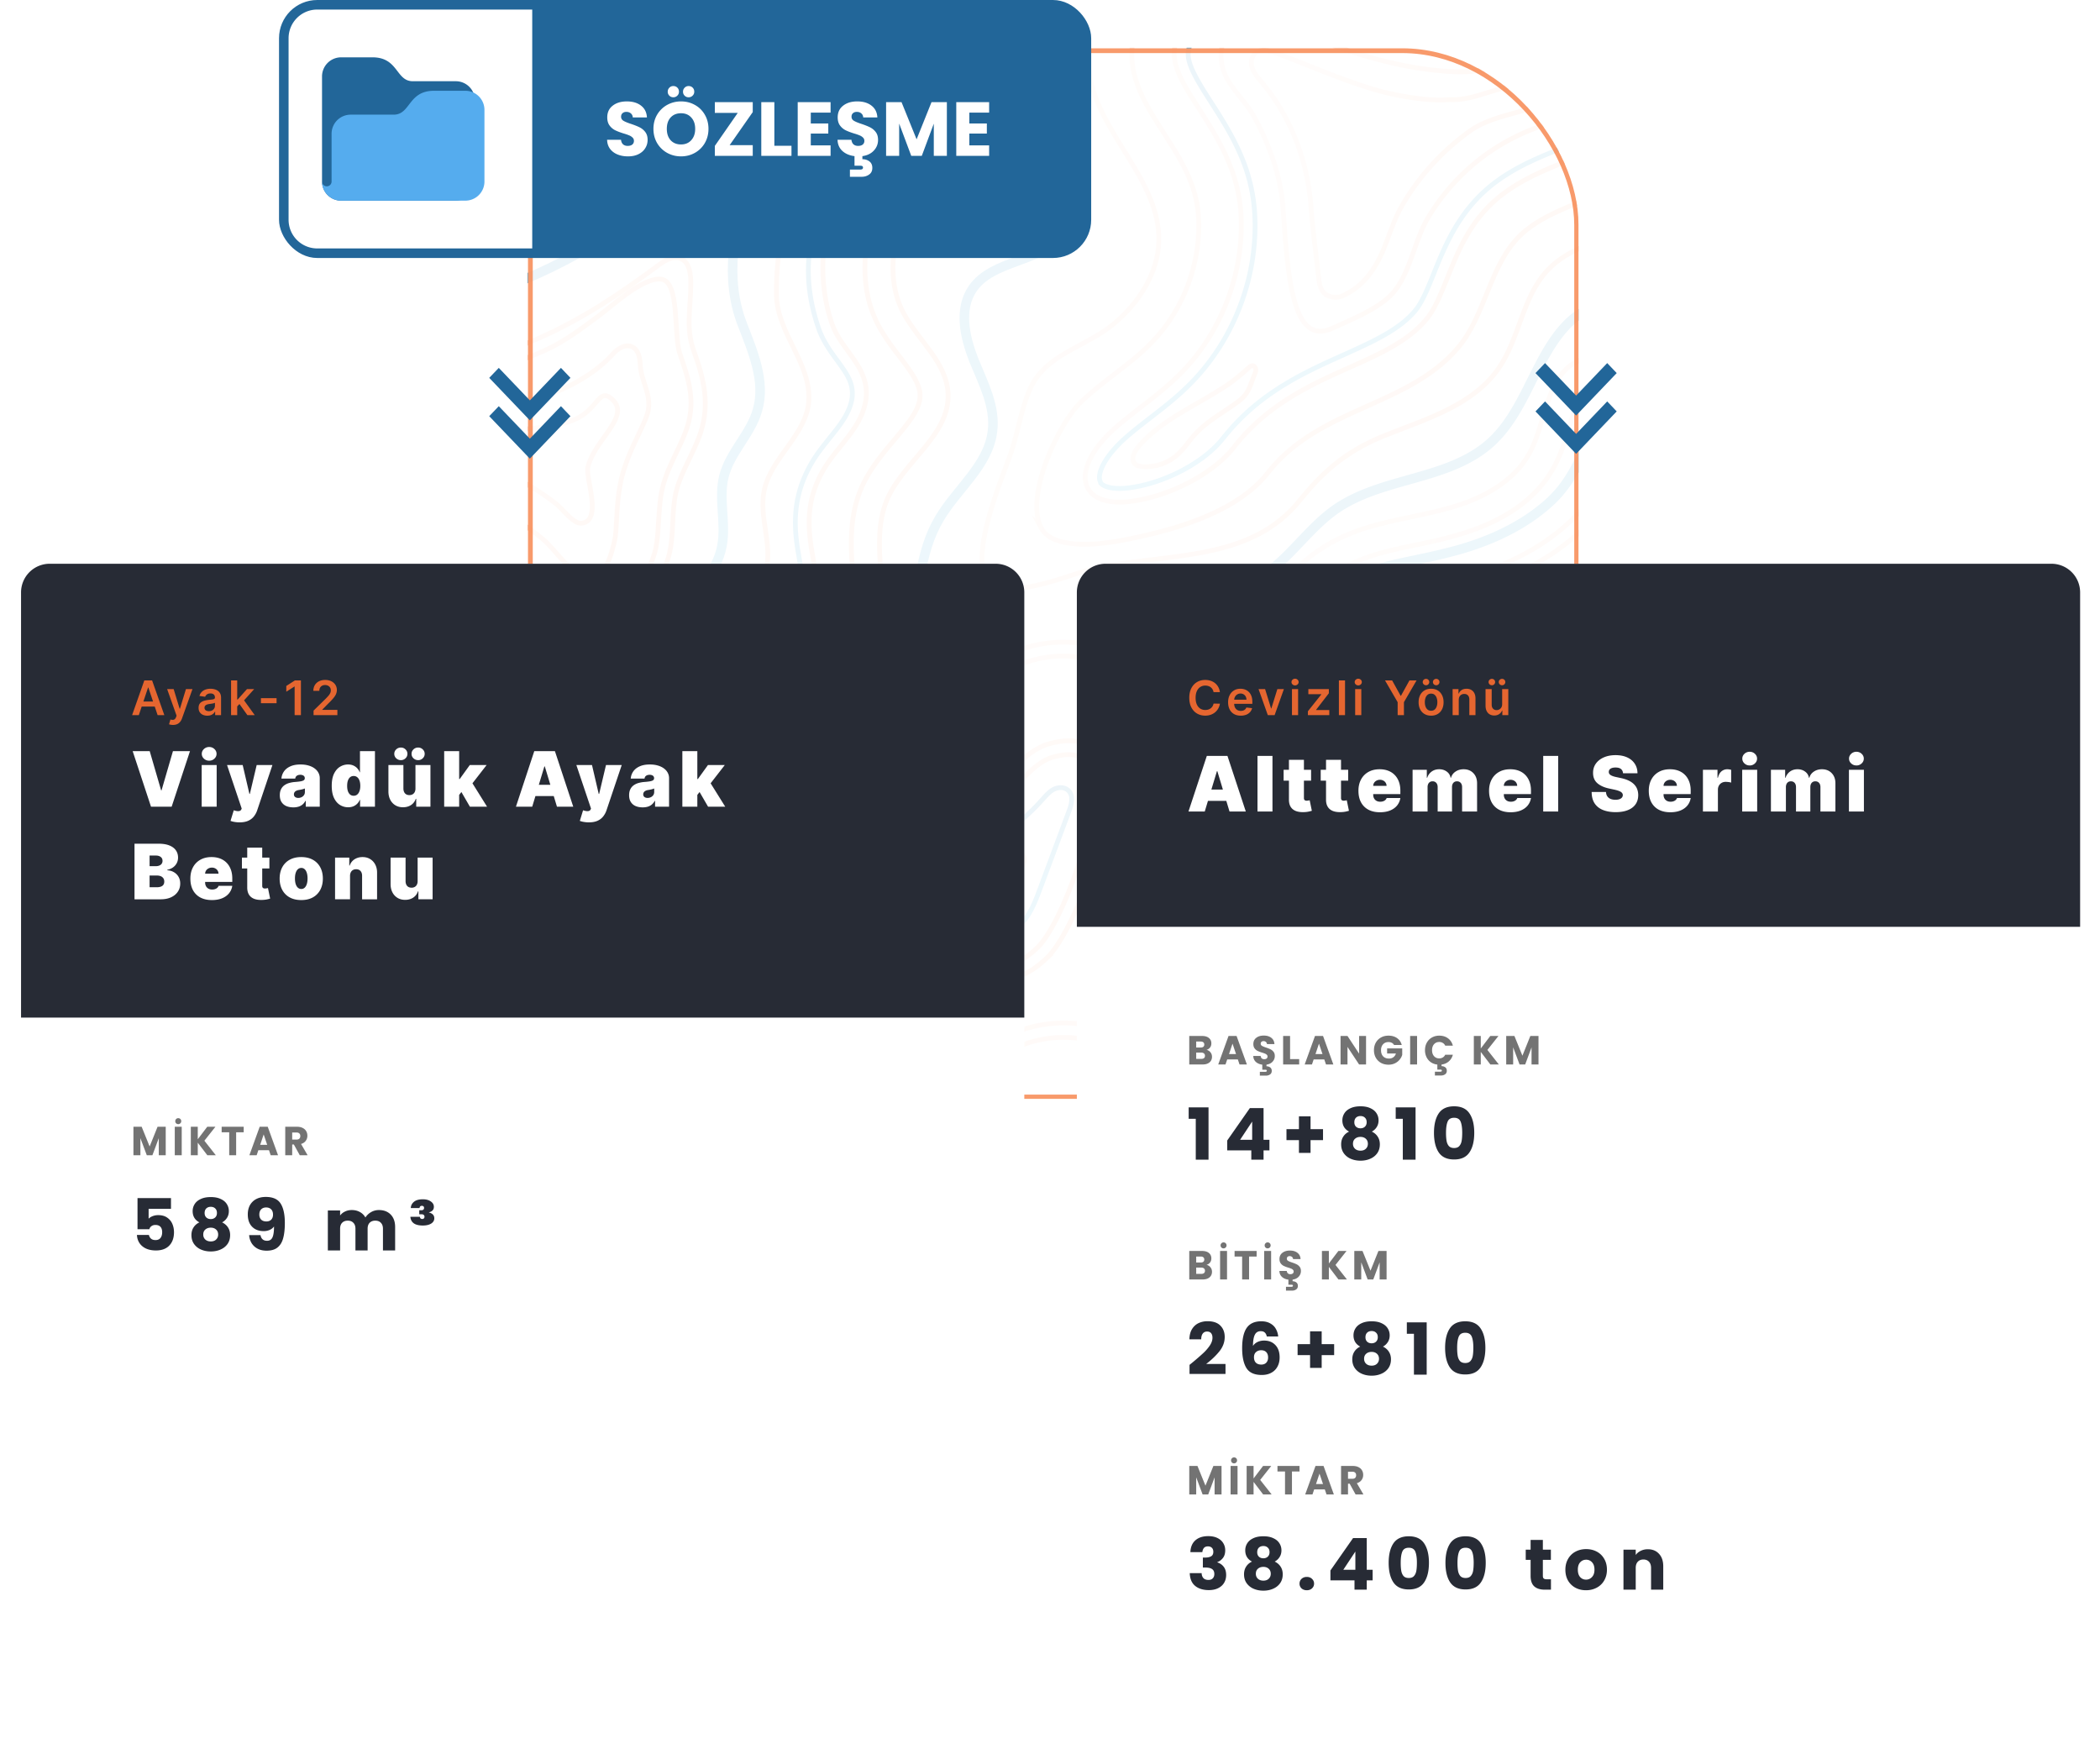 <svg width="499" height="413" fill="none" xmlns="http://www.w3.org/2000/svg"><g clip-path="url(#a)"><path d="M128.939 300.675c-1.214-3.556-1.792-7.329-1.605-10.938.515-11.378 7.165-22.438 17.831-29.622 4.098-2.745 8.603-4.92 13.066-7.009 8.65-4.156 16.772-7.99 20.475-15.634 1.883-3.833 2.403-8.336 2.901-13.114.498-4.566.995-9.344 2.852-13.877 4.215-10.301 12.963-15.624 21.438-20.713 4.395-2.705 8.579-5.195 12.101-8.382 3.311-2.973 5.449-6.68 7.735-10.579 3.859-6.563 8.2-14 18.577-17.043 11.732-3.435 25.301.799 32.965 10.38 3.725 4.685 5.97 10.229 8.066 15.541 2.376 5.925 4.579 11.555 8.703 15.537 5.556 5.478 13.952 7.436 22.092 9.268 1.084.268 2.232.515 3.316.783 9.119 2.207 15.349 6.959 21.386 11.564 4.609 3.533 8.918 6.814 14.452 9.109 8.47 3.422 21.179 6.176 33.76-.384.591-.343 1.205-.624 1.86-.989 3.531-1.913 7.463-4.105 12.154-3.862 9.086.446 12.405 4.773 13.618 8.329 3.575 10.48-7.438 25.793-10.887 30.231-4.143 5.313-8.507 9.567-11.614 11.265-12.874 7.156-27.802 8.704-40.637 9.324-4.242.242-8.95.784-13.933 1.349-16.835 1.985-35.855 4.219-49.27-5.385-4.905-3.574-8.377-8.345-11.719-12.948-2.807-3.864-5.486-7.559-8.858-10.379-8.645-7.261-22.168-8.037-31.568-1.711a133.93 133.93 0 0 1-2.28 1.629c-2.322 1.714-4.919 3.663-8.16 4.556-5.125 1.394-10.039-.333-14.379-1.831-2.574-.895-4.914-1.727-7.271-1.986-7.816-.88-14.924 5.303-17.871 11.838-2.926 6.387-3.421 14.497-1.652 24.671.309 1.738.703 3.517 1.034 5.319.988 4.768 2.042 9.726 2.077 14.819.125 8.678-2.943 16.106-8.324 20.494-3.566 2.847-8.438 4.154-13.047 3.529-3.951-.567-7.318-2.538-9.419-5.58-.814-1.14-1.353-2.303-1.848-3.34-.539-1.163-1.034-2.199-1.697-2.895-1.262-1.413-3.579-1.97-6.044-2.547-.999-.226-1.998-.453-2.977-.828-7.891-2.555-14.41-9.194-17.399-17.959z" stroke="url(#b)" stroke-width="1.135" stroke-miterlimit="10"/><path d="M403.106 257.212c9.948-12.824 18.555-32.28-.316-33.145-4.394-.203-8.323 2.413-12.235 4.457-11.735 6.13-24.6 5.413-36.56.488-13.514-5.529-20.299-16.898-35.349-20.486-9.587-2.331-19.954-4.041-26.984-10.931-8.547-8.429-9.576-22.045-17.09-31.394-6.808-8.526-18.952-12.324-29.392-9.259-14.634 4.283-15.365 18.145-25.002 26.892-10.606 9.644-26.834 13.62-32.676 27.879-3.527 8.576-1.736 18.814-5.837 27.161-6.256 12.84-22.787 15.926-34.657 23.946-9.061 6.068-15.845 16.111-16.321 26.979-.476 10.869 6.224 22.196 16.687 25.434 3.658 1.163 7.947 1.472 10.534 4.276 1.711 1.898 2.387 4.504 3.824 6.637 3.773 5.449 12.453 5.537 17.623 1.363 5.17-4.175 7.158-11.234 7.049-17.79-.068-6.642-1.895-13.038-3.066-19.587-1.611-8.88-1.868-18.364 1.915-26.603 3.72-8.218 12.333-14.771 21.316-13.794 6.987.736 13.642 5.698 20.399 3.889 3.58-.937 6.341-3.652 9.467-5.711 10.54-7.14 25.867-6.271 35.601 1.895 7.877 6.672 12.025 17.169 20.386 23.18 16.166 11.643 42.663 4.307 61.013 3.436 13.534-.646 27.337-2.377 39.217-8.911 2.58-1.376 6.627-5.309 10.454-10.301z" stroke="url(#c)" stroke-width="1.135" stroke-miterlimit="10"/><path d="M284.703 244.353c-1.127-3.303-1.32-6.569-1.47-9.921l-.332-8.041c-.074-1.463-.225-4.815 2.195-7.697 2.673-3.181 7.102-4.124 11.887-2.566 4.978 1.706 8.902 4.479 12.741 7.211 3.177 2.249 6.1 4.372 9.226 5.432 2.255.791 4.868 1.176 7.672 1.496 2.825.383 5.713.745 8.712 1.636 5.975 1.72 10.804 6.525 12.927 12.749.715 2.096 1.091 4.236 1.084 6.295.034 4.88-1.995 9.118-5.457 11.646-2.555 1.864-7.126 3.636-13.911 1.413a149.707 149.707 0 0 1-6.808-2.499c-4.575-1.772-8.512-3.336-13.12-3.75-.743-.101-1.465-.138-2.272-.217-6.71-.548-15.097-1.232-20.366-8.155-1.113-1.393-2.059-3.127-2.708-5.032z" stroke="url(#d)" stroke-width="1.135" stroke-miterlimit="10"/><path d="M342.586 251.048c.008-4.966-3.302-10.927-9.214-12.668-5.507-1.596-11.384-1.364-16.787-3.278-7.978-2.809-13.863-9.877-21.882-12.601-1.532-.541-3.528-.782-4.517.477-.716.811-.707 2.084-.636 3.124.125 2.652.271 5.367.332 8.04.134 3.925.439 8.146 2.859 11.291 3.94 5.108 11.453 5.098 17.908 5.732 7.984.751 14.035 4.146 21.373 6.535 7.274 2.411 10.578-1.623 10.564-6.652z" stroke="url(#e)" stroke-width="1.135" stroke-miterlimit="10"/><path d="M294.239 241.095c-1.682-3.893-1.273-9.138-1.747-13.23-.112-.742-.139-1.654.473-2.147.717-.599 1.824-.055 2.634.449 6.374 4.136 12.694 9.567 19.884 12.148 3.234 1.166 6.505 1.61 9.691 2.012 2.528.343 4.97.644 7.267 1.35 4.019 1.181 10.659 10.048 4.78 12.975-2.305 1.14-5.072-.113-7.435-1.222a66.01 66.01 0 0 0-21.432-5.877c-3.228-.317-6.581-.378-9.519-1.716-2.342-1.045-3.712-2.775-4.596-4.742z" stroke="url(#f)" stroke-width="1.135" stroke-miterlimit="10"/><path d="M248.9 227.497c8.432-8.123 26.312-57.969.473-50.785-6.799 1.893-10.398 9.219-16.334 13.016-3.824 2.51-8.486 3.391-12.61 5.436-6.746 3.294-14.541 11.412-18.636 17.701-1.91 2.92-2.669 6.724-1.056 9.79 4.065 7.76 12.434 2.778 18.699 3.477 7.093.842 13.079 7.166 20.459 6.351 3.477-.406 6.496-2.571 9.005-4.986z" stroke="url(#g)" stroke-width="1.135" stroke-miterlimit="10"/><path d="M203.479 220.513c-.563-1.652-.133-3.925 1.127-5.844 3.779-5.756 11.131-13.51 17.264-16.524 1.523-.732 3.153-1.359 4.868-1.944 2.709-.995 5.482-2.012 8.101-3.685 2.662-1.759 4.875-4.003 6.96-6.203 2.718-2.841 5.267-5.554 8.444-6.425 6.862-1.916 7.967 1.323 8.508 2.911 3.597 10.543-6.512 36.822-12.161 42.294-2.614 2.522-4.876 3.79-7.06 4.038-3.201.383-6.375-1.228-9.76-2.839-3.066-1.506-6.281-3.033-9.913-3.496-2.358-.259-4.796.076-7.085.432-5.257.8-7.443.837-9.034-2.165-.129-.169-.194-.36-.259-.55z" stroke="url(#h)" stroke-width="1.135" stroke-miterlimit="10"/><path d="M211.409 216.745c-1.461-2.621 2.857-7.213 4.695-8.478 3.146-2.208 6.981-3.02 10.601-4.255 8.003-2.73 15.269-7.619 20.912-13.939.821-.919 1.621-1.9 2.699-2.481 1.078-.58 2.542-.654 3.46.167 1.409 1.221.873 3.389.184 5.113-2.353 6.404-4.791 12.766-7.145 19.17-1.313 3.426-2.857 7.214-6.156 8.765-3.046 1.464-6.723.662-9.831-.759-3.108-1.422-5.965-3.354-9.239-4.223-1.786-.454-3.866-.524-5.644.082-1.588.542-3.333 2.91-4.492.965l-.044-.127z" stroke="url(#i)" stroke-width="1.135" stroke-miterlimit="10"/><path d="M227.451 210.774c-.065-.191.019-.361.124-.468.169-.129.466-.088.742-.111 1.551.18 3.281-1.19 4.592-1.921 1.416-.838 2.788-1.802 4.183-2.703 1.161-.751 2.302-1.565 3.592-2.147.55-.259 1.565-.818 2.204-.398.022.064.086.042.107.106 1.027 1.138-.337 3.376-.988 4.378-.42.64-.925 1.237-1.281 1.855-.588.98-.941 2.023-1.38 3.023-.313.745-.772 1.894-1.554 2.303-.36.193-1.696.224-4.101-.799a64.52 64.52 0 0 1-2.662-1.361c-.959-.524-2.02-.516-2.915-1.062-.192-.147-.384-.294-.513-.463-.107-.105-.128-.169-.15-.232z" stroke="url(#j)" stroke-width="1.135" stroke-miterlimit="10"/><path d="M31.518 151.835c-10.431-7.716-19.18-17.777-25.097-29.301-12.111-23.45-8.63-44.631-4.197-69.257 4.963-27.643 24.994-24.833 48.71-20.16 24.543 4.815 50.69-.843 71.777-14.062 21.783-13.67 33.4-42.802 63.173-39.7 20.344 2.065 36.208 21.966 45.09 38.86 2.022 3.847 3.836 8.334 2.656 12.565-1.367 4.932-6.333 7.832-10.643 10.578-9.633 6.264-13.89 22.676-8.322 32.972 3.526 6.597 10.354 11.854 10.618 19.28.387 9.865-10.626 16.032-14.489 25.078-5.303 12.515 3.555 28.92-4.752 39.695-5.994 7.787-17.579 7.911-26.14 12.745-23.039 13.106-15.923 53.715-38.899 66.799-11.033 6.316-26.699 2.585-33.733-8.061-10.574-16.033 3.631-45.269-13.994-55.99-7.864-4.762-17.521-5.013-26.53-6.69-12.685-2.267-24.797-7.636-35.228-15.351z" stroke="url(#k)" stroke-width="1.135" stroke-miterlimit="10"/><path d="M8.347 110.103c-6.282-18.418-3.013-36.48.44-55.666 1.306-7.394 3.84-12.228 7.578-14.78 6.843-4.674 19.058-2.743 33.275.065 25.543 5.042 53.452-.437 76.63-15.008 8.008-5 14.56-11.773 20.924-18.269 11.546-11.88 21.511-22.156 38.033-20.489 20.854 2.104 35.78 27.571 39.845 35.33.796 1.502 1.356 2.729 1.724 3.808.542 1.588.678 2.818.43 3.754-.622 2.126-3.812 4.207-6.896 6.18l-.994.623c-11.132 7.271-16.762 24.648-12.256 37.859a29.13 29.13 0 0 0 1.683 3.893c1.483 2.684 3.218 5.07 4.974 7.307 1.928 2.534 3.748 4.961 4.507 7.184.238.699.37 1.292.374 1.928.129 3.289-2.755 6.683-6.08 10.653-2.778 3.288-5.956 7.066-7.898 11.557-3.069 7.216-2.443 14.872-1.907 21.638.557 6.829 1.001 12.704-1.965 16.481-2.461 3.179-7.055 4.675-12.37 6.347-3.896 1.258-7.94 2.495-11.787 4.729-13.887 7.928-18.489 23.536-22.573 37.337-3.69 12.461-7.173 24.284-16.325 29.463-7.948 4.554-19.766 1.708-24.785-5.939-.708-1.035-1.247-2.198-1.702-3.532-1.754-5.145-1.652-11.703-1.615-18.663.117-7.556.21-15.387-2.151-22.31-2.015-5.906-5.611-10.422-10.726-13.57-7.161-4.364-15.063-5.497-22.731-6.568-2.167-.325-4.164-.565-6.14-.955-11.495-2.105-22.734-6.992-32.482-14.161-9.77-7.231-17.771-16.555-23.17-26.979-1.443-2.983-2.78-6.071-3.864-9.247z" stroke="url(#l)" stroke-width="1.135" stroke-miterlimit="10"/><path d="M18.261 106.73C13.72 94.454 12.5 80.902 15.063 68.046c1.168-5.93 3.29-11.97 7.59-16.202 6.891-6.818 14.986-5.538 23.236-3.176 8.038 2.363 16.149 3.07 24.615 2.948 21.516-.32 42.882-6.9 61.116-18.295 9.043-5.708 16.039-12.845 22.738-19.81C166.262 1.226 173.03-5.124 184.2-3.97c7.921.773 15.117 7.11 19.779 12.255 3.742 4.112 10.433 11.047 10.136 17.246-.161 4.309-2.044 5.022-5.019 7.526-4.81 3.98-7.508 6.673-10.137 13.1-3.88 9.62-4.693 20.745-1.314 30.652 2.21 6.479 8.985 10.336 8.146 17.854-.759 6.711-6.564 11.102-9.879 16.558-3.986 6.606-4.262 12.656-2.937 20.074 1.061 6.019 1.725 12.954-2.51 17.376-2.718 2.842-6.722 3.782-10.469 5.06-20.979 7.298-29.696 26.224-35.563 46.022-1.949 6.55-3.774 15.751-8.385 20.94-2.863 3.246-7.988 4.852-11.611 2.543-3.56-2.331-4.168-7.229-4.431-11.535-1.005-19.367.947-40.666-18.02-52.205-12.702-7.72-27.058-6.156-40.544-10.773-14.146-4.888-26.796-14.328-35.328-26.661-3.174-4.732-5.863-9.912-7.853-15.331z" stroke="url(#m)" stroke-width="1.135" stroke-miterlimit="10"/><path d="M20.743 103.822c-3.9-11.432-4.705-23.564-2.41-35.125 1.355-6.63 3.486-11.398 6.69-14.477 5.311-5.215 11.341-4.79 19.974-2.346 7.782 2.237 15.917 3.22 25.656 3.089 22.067-.366 43.816-6.863 62.853-18.816 9.402-5.902 16.481-13.209 23.349-20.302C171.541.697 185.299-7.4 202.907 10.133c4.403 4.384 7.145 11.176 4.958 17.027-.751 1.958-1.927 3.706-3.103 5.455-9.979 14.393-16.425 27.298-10.273 45.336 1.019 2.985 2.776 5.434 4.361 7.588 1.35 1.879 2.635 3.567 3.264 5.41.39 1.142.482 2.245.384 3.413-.421 3.547-2.798 6.556-5.343 9.693-1.389 1.75-2.841 3.521-4.015 5.482-4.993 8.226-4.581 15.672-3.345 22.411.907 5.363 1.5 11.258-1.597 14.442-1.664 1.773-4.417 2.641-7.275 3.616l-1.842.628c-23.011 7.991-31.969 28.914-37.648 48.222a66.429 66.429 0 0 0-1.056 3.764c-1.595 5.719-3.353 12.204-6.616 15.94-1.79 2.029-5.176 3.326-7.265 1.982-.832-.567-1.496-1.475-1.973-2.872-.606-1.779-.813-4.048-.933-6.063-.123-2.439-.205-4.964-.328-7.404-.299-9.399-.621-19.073-3.589-27.774-2.946-8.638-8.042-15.053-15.735-19.732-8.141-4.951-16.894-6.291-25.307-7.675-5.544-.874-10.77-1.644-15.855-3.454-13.656-4.701-25.603-13.742-33.706-25.442-3.087-4.478-5.626-9.426-7.593-14.569-.322-.528-.539-1.163-.734-1.735z" stroke="url(#n)" stroke-width="1.135" stroke-miterlimit="10"/><path d="M33.007 101.761c-3.096-8.87-4.226-18.624-2.872-28.374.463-3.632 1.497-7.46 4.346-9.707 2.406-1.884 5.672-2.29 8.689-1.758 4.674.816 24.435 4.498 30.08 4.416 20.242-.311 40.302-5.523 58.275-14.774 7.781-4.001 15.238-8.955 22.332-14.14 6.249-4.543 8.914-11.904 14.288-17.353 4.741-4.808 11.295-8.249 18.005-7.701 6.71.547 13.178 5.998 13.479 12.702.278 6.428-4.65 11.725-8.136 17.097-5.374 8.356-7.068 17.939-7 27.7.043 9.273 8.263 16.325 7.69 25.454-.539 7.983-9.031 13.432-10.611 21.273-1.272 6.248 2.021 12.783.43 18.927-1.757 6.696-8.499 10.627-14.052 14.719-10.767 7.927-19.006 19.316-23.183 32.014-.935 2.872-1.741 5.912-3.742 8.154-2 2.242-5.727 3.372-8.075 1.478-3.99-3.176-1.159-11.09-1.89-15.52-1.021-6.317-3.779-12.324-7.803-17.262-9.355-11.627-26.472-16.495-40.705-18.73-5.311-.811-9.879-1.522-14.155-3.042-17.06-5.95-29.653-19.379-35.39-35.573z" stroke="url(#o)" stroke-width="1.135" stroke-miterlimit="10"/><path d="M41.98 98.134c-.562-1.44-1.082-2.963-1.474-4.53-1.241-4.47-1.66-9.645.924-13.504 2.205-3.304 6.225-5.03 10.19-5.461 3.966-.431 7.938.199 11.868.702 40.777 4.808 83.563-12.764 109.208-44.838 1.641-2.049 3.302-4.246 5.477-5.768 2.175-1.522 5.098-2.306 7.503-1.283 10.853 4.38-4.281 15.924-6.668 20.567-5.068 9.67-6.655 22.477-2.721 32.763 2.55 6.645 5.699 13.796 3.709 20.643-1.594 5.72-6.572 10.041-7.996 15.844-1.299 5.336.565 11.01-.437 16.386-1.268 6.884-6.482 10.719-11.375 15.082-5.61 4.963-10 11.424-14.734 17.292-1.347 1.665-2.947 3.416-5.091 3.368-5.072-.114-6.682-8.782-8.933-12.055-3.624-5.429-8.981-9.699-14.752-12.693-8.712-4.545-18.487-6.598-28.094-8.781-19.599-4.659-39.106-14.454-46.604-33.734z" stroke="url(#p)" stroke-width="2.27" stroke-miterlimit="10"/><path d="M48.27 98.897c-.968-4.916 1.976-8.756 9.215-8.319 10.848.625 21.19 1.635 32.11.391 13.358-1.578 26.404-5.32 38.675-10.71 10.345-4.593 19.047-10.468 28.104-17.173 1.583-1.178 3.569-2.423 5.4-1.63 2.064.856 2.381 3.655 2.375 5.926-.001 5.814-1.284 10.577.728 16.059 2.358 6.498 3.822 12.451 1.62 19.3-1.6 4.87-4.646 9.242-5.864 14.195-1.092 4.697-.463 9.659-1.533 14.42-1.854 8.077-11.459 24.399-21.431 21.561-4.317-1.222-7.545-4.658-10.518-7.969-4.385-4.956-9.896-10.096-16.382-12.067-10.208-3.111-20.803-4.035-30.91-7.89-10.83-4.105-21.06-10.4-28.253-19.432-1.841-2.279-2.982-4.584-3.336-6.662z" stroke="url(#q)" stroke-width="1.135" stroke-miterlimit="10"/><path d="M51.822 99.315c-.13-.382-.239-.7-.305-1.102-.177-.932-.249-2.184.509-3.08.863-1.004 2.77-1.441 5.232-1.289 1.868.072 3.694.229 5.499.322 9.129.573 17.833 1.15 27.163.023 13.294-1.557 26.638-5.258 39.649-10.972 4.675-2.091 8.706-5.239 12.844-8.281 3.167-2.357 10.314-9.049 14.646-8.612 4.566.499 2.958 13.242 4.474 17.688l.152.445.585 1.715c1.841 5.398 2.723 10.06.998 15.399-.623 1.914-1.522 3.852-2.484 5.811-1.276 2.704-2.657 5.514-3.378 8.597-.639 2.699-.727 5.352-.921 7.9-.132 2.314-.245 4.479-.676 6.541-1.216 5.165-6.158 14.579-12.054 18.079-1.881 1.138-3.619 1.448-5.256 1.013-3.381-.973-6.139-3.861-8.961-6.94-4-4.45-10.176-10.709-17.917-13.032-4.508-1.369-9.099-2.356-13.52-3.258-5.95-1.232-11.603-2.423-17.135-4.507-11.66-4.46-20.7-10.593-26.824-18.36-1.028-1.351-1.866-2.767-2.32-4.1z" stroke="url(#r)" stroke-width="1.135" stroke-miterlimit="10"/><path d="M70.515 104.856c.67-4.27 13.817.179 20.644-.59 14.249-1.67 28.567-5.632 42.424-11.777 4.188-1.854 8.858-4.794 11.932-8.253 1.221-1.41 3.143-2.632 4.783-1.774 1.448.712 1.737 2.598 1.833 4.126.157 4.2 3.066 7.533 1.653 11.914-.415 1.276-1.168 2.809-1.984 4.576-1.443 3.045-3.116 6.452-4.148 10.704-.823 3.613-.992 6.861-1.141 9.748-.114 1.953-.187 3.609-.434 4.756-.679 2.997-2.164 9.247-6.197 9.063-3.736-.144-8.006-6.841-10.78-9.156-4.27-3.578-9.044-6.558-14.424-8.197-4.913-1.515-9.716-2.5-14.37-3.465-5.802-1.211-10.838-2.258-15.647-4.092-4.894-1.876-14.814-3.313-14.144-7.583z" stroke="url(#s)" stroke-width="1.135" stroke-miterlimit="10"/><path d="M110.07 108.797c-.371-1.504.534-2.593 1.779-3.514 2.936-1.994 6.966-2.235 10.357-2.895 4.726-.903 9.672-.747 14.136-2.624 2.307-.929 3.74-2.34 5.255-4.132 1.41-1.687 2.255-2.33 4.071-.538 4.06 4.004-4.433 9.453-5.979 15.936-.597 2.615 3.591 12.814-1.563 13.295-.551.047-1.062-.204-1.51-.477-1.811-1.155-3.013-3.014-4.741-4.339a57.533 57.533 0 0 0-5.906-4.011c-2.408-1.448-4.922-2.788-7.497-3.895-1.256-.564-2.619-1.234-3.915-1.501-2.062-.431-3.425 1.807-4.379-.988l-.108-.317z" stroke="url(#t)" stroke-width="1.135" stroke-miterlimit="10"/><path d="M375.766 204.072c6.022-6.663 8.323-17.587 16.877-20.363 4.848-1.583 10.06.185 15.179.849 20.433 2.744 37.799-14.524 40.759-34.323 1.58-10.749-4.213-19.833-2.991-30.176 1.342-11.448 9.339-21.053 13.851-31.313 3.342-7.663 4.96-16.014 4.817-24.332-.331-16.974-14.856-45.84-36.295-40.512-6.609 1.617-11.962 6.917-14.742 13.112-6.517 14.773-.955 42.512-23.376 46.828-5.066.948-10.677-.329-15.244 2.08-7.378 3.935-7.177 14.501-11.201 21.829-3.814 6.903-11.468 10.861-19.05 12.951-7.561 2.154-15.577 2.974-22.9 5.826-9.65 3.717-18.192 11.31-21.178 21.263-3.008 9.888.386 21.918 9.189 27.353 8.802 5.435 21.76 4.347 27.697 12.815 2.337 3.315 3.066 7.533 4.811 11.192 5.835 12.119 24.762 14.809 33.797 4.921z" stroke="url(#u)" stroke-width="1.135" stroke-miterlimit="10"/><path d="M306.837 161.431c-1.278-3.747-1.371-7.969-.23-11.691 2.262-7.295 8.669-13.663 17.198-16.927 3.958-1.492 8.238-2.456 12.751-3.357 3.115-.637 6.357-1.318 9.576-2.274 11.183-3.176 18.976-8.6 23.124-16.183 1.739-3.217 2.818-6.705 3.73-9.852 1.472-5.04 2.596-8.188 4.752-9.349 1.438-.774 3.687-.832 6.296-.871 2.122-.015 4.498-.117 6.978-.537 20.176-3.834 22.953-22.506 24.98-36.102.852-5.608 1.622-10.834 3.251-14.58 2.09-4.683 5.969-8.275 10.206-9.366 5.232-1.288 10.06.184 14.823 4.586 4.442 4.086 8.435 10.594 10.883 17.771 1.43 4.192 2.223 8.388 2.332 11.825.157 7.32-1.34 14.78-4.285 21.527-1.336 3.15-3.16 6.325-5.005 9.648-4.066 7.201-8.258 14.658-9.321 23.599-.742 6.138.55 11.795 1.666 16.732 1.009 4.619 1.994 8.962 1.324 13.232-2.374 15.699-16.252 30.927-33.202 28.626-1.041-.141-2.189-.388-3.378-.55-4.399-.839-9.456-1.737-14.749-.003-7.919 2.56-11.86 9.505-15.004 15.045-1.551 2.727-3.019 5.283-4.725 7.142-2.738 2.99-7.29 4.401-12.155 3.65-4.843-.688-8.851-3.292-10.617-7.014-.517-1.1-.95-2.37-1.491-3.746-.888-2.604-1.97-5.567-3.899-8.312-4.951-7.032-12.753-9.121-19.579-11.047-3.827-1.034-7.42-2.007-10.105-3.643-2.749-1.615-4.934-4.486-6.125-7.979z" stroke="url(#v)" stroke-width="1.135" stroke-miterlimit="10"/><path d="M314.38 151.774a6.518 6.518 0 0 1-.736-2.159c-.872-6.297 6.56-11.739 11.639-13.684 3.196-1.232 6.904-2.001 11.206-2.901 3.306-.702 6.675-1.426 10.296-2.449 7.752-2.218 15.345-5.73 21.355-11.184 6.664-6.03 8.414-13.788 12.479-21.202.964-1.746 2.417-3.306 4.259-3.934 2.731-.932 5.56.089 8.336-.504 2.903-.636 6.118-2.228 8.76-3.626 6.66-3.548 11.82-9.208 15.211-15.895 5.38-10.627 5.784-22.534 8.336-33.969.577-2.466 1.47-5.252 3.777-6.18 1.693-.649 3.734-.069 5.185 1.067 4.31 3.28 7.281 9.498 8.971 14.452 1.083 3.176 1.742 6.354 1.78 8.752.105 5.92-1.041 11.912-3.444 17.34-1.148 2.661-2.847 5.58-4.544 8.712-4.318 7.712-9.286 16.426-10.589 27.364-.943 7.837.59 14.617 1.817 20.083.875 3.814 1.577 7.119 1.212 9.584-1.601 10.685-10.99 21.616-21.907 20.164-.807-.079-1.806-.306-2.869-.511-5.078-.962-11.963-2.229-19.733.35-5.674 1.865-10.233 5.335-14.107 9.776-1.326 1.516-2.928 3.055-3.829 4.78-1.299 2.428-1.365 5.145-3.153 7.386-1.872 2.411-5.448 3.773-8.09 2.263-2.302-1.342-3.043-4.138-3.973-6.657-3.698-10.011-12.582-17.971-22.934-20.466-3.104-.785-6.31-1.039-9.289-2.291-2.255-.791-4.368-2.41-5.422-4.461z" stroke="url(#w)" stroke-width="2.27" stroke-miterlimit="10"/><path d="M325.007 147.151c-.174-.508-.22-1.06-.245-1.548.264-4.84 6.11-6.409 8.058-6.931 2.923-.785 5.809-.847 8.631-.888 2.525-.082 4.923-.12 7.062-.708 9.763-2.763 17.819-7 24.04-12.667 3.142-2.844 5.897-6.407 8.245-10.54.482-.874.982-2.108 1.44-3.469.999-2.681 2.145-5.766 4.444-7.756 2.341-2.075 5.077-2.37 7.261-2.618.827-.07 1.505-.16 2.162-.312 2.691-.635 5.569-1.758 8.931-3.543 5.814-3.118 8.721-9.143 12.068-16.17.753-1.533 1.484-3.13 2.301-4.684.042-.086 5.705-9.674 11.456-9.651 2.058.007 3.721 1.141 4.669 3.087.086.254.215.423.302.677.628 1.842.237 3.606.032 4.668-.122.68-.267 1.296-.389 1.977-.656 3.272-1.355 6.63-3.242 9.826-.986 1.684-2.036 3.176-3.151 4.69-.714 1.024-1.428 2.048-2.079 3.05-4.283 6.566-6.494 12.141-7.072 17.514-1.04 9.005.669 16.718 1.96 22.375 1.403 6.398 1.484 14.95-6.592 19.335-5.623 3.053-12.04 1.909-17.16 1.033-5.269-.897-9.193-.552-15.058 1.378-4.531 1.475-8.693 4.029-12.762 7.899a21.226 21.226 0 0 0-1.662 1.985c-2.757 3.351-6.208 7.576-10.111 7.773-1.591.118-3.144-.487-4.319-1.646-1.368-1.306-1.973-2.872-2.449-4.269l-.26-.762-.109-.318c-1.298-3.599-4.78-6.948-10.766-10.153-.447-.273-2.277-.855-3.638-1.312-5.211-1.767-9.02-3.162-10.879-5.081-.516-.887-.881-1.543-1.119-2.241z" stroke="url(#x)" stroke-width="1.135" stroke-miterlimit="10"/><path d="M328.613 146.701c-.32-.316-.514-.676-.473-.973.132-2.314 3.944-3.402 5.617-3.902 5.126-1.393 10.716-.18 15.756-1.616 10.272-2.937 18.814-7.41 25.414-13.42 3.627-3.293 6.55-7.197 8.939-11.415 1.719-3.068 2.554-8.103 5.127-10.328 2.236-1.968 5.295-1.523 8.049-2.178 3.347-.788 6.669-2.275 9.735-3.888 8.224-4.365 11.28-13.49 15.781-22.329.795-1.618 7.901-11.132 10.161-6.585.474.972.227 2.12.022 3.183-.822 3.825-1.327 7.542-3.256 10.824-1.531 2.578-3.467 5.01-5.125 7.633-3.716 5.734-6.876 12.059-7.57 18.96-1.143 9.537.674 17.567 1.967 23.436 1.315 5.932 1.147 12.3-4.941 15.653-4.482 2.45-9.963 1.555-15.02.656-6.247-1.059-10.783-.434-16.67 1.433-5.357 1.756-9.919 4.801-14.009 8.607-2.193 2.095-8.069 11.473-11.466 8.165-1.069-1.053-1.483-2.684-1.982-4.145-1.948-5.504-7.365-9.328-12.306-11.968-2.066-1.068-11.548-3.506-13.75-5.803z" stroke="url(#y)" stroke-width="1.135" stroke-miterlimit="10"/><path d="M347.207 146.316c.104-.319.356-.618.821-.919.803-.557 1.843-.416 2.799-.316 6.584.803 12.06-2.058 17.77-4.857 5.097-2.518 9.914-5.65 14.067-9.477 3.142-2.845 5.836-6.174 8.166-9.734 2.12-3.347 2.851-8.063 5.569-10.904 2.191-2.307 5.101-1.882 7.855-2.538 3.623-.81 7.282-2.555 9.895-5.289.737-.748 1.473-1.708 2.576-1.801.742-.111 1.594.307 2.022.941 1.482 2.472-2.66 7.998-3.257 10.612-1.665 7.8.469 15.509 2.156 23.158 1.666 7.586-.955 9.047-2.266 9.778-2.938 1.569-7.464.773-11.522.101-7.691-1.347-13.286-.289-19.278 1.684-3.959 1.28-7.553 3.215-10.996 5.594-2.703 1.844-6.623 8.853-9.59 9.298-1.484.223-2.976-.616-3.917-1.712-1.327-1.604-1.745-3.66-3.071-5.263-1.669-1.983-3.72-3.836-6.041-5.03-.853-.63-4.426-1.751-3.758-3.326z" stroke="url(#z)" stroke-width="1.135" stroke-miterlimit="10"/><path d="M360.904 150.929c.208-.638.628-1.277 1.347-1.664 8.181-4.493 16.565-7.352 23.713-13.832 3.079-2.823 5.879-6.047 8.168-9.522 1.176-1.748 2.182-3.58 3.102-5.454 1.736-3.641 2.736-6.322 7.098-7.668 1.546-.456 3.479-.194 4.485 1.094.728.886.864 2.116.957 3.219.501 5.004.961 10.094 1.463 15.099.227 2.12.708 4.154 1.041 6.168.33 1.801.341 3.287-2.272 2.902-8.56-1.193-16.418-1.987-24.889.407-5.041 1.436-9.885 3.655-14.172 6.677-2.006 1.394-4.192 4.337-6.35 5.286-1.904.862-4.332-.436-3.691-2.712z" stroke="url(#A)" stroke-width="1.135" stroke-miterlimit="10"/><path d="M308.996 118.728c.147-.192.295-.384.505-.598 5.744-7.064 11.528-11.519 20.162-14.889 9.693-3.803 20.471-7.125 26.417-15.676 5.001-7.165 5.633-16.953 11.615-23.318 5.034-5.404 12.788-7.199 19.775-9.582 14.077-4.873 23.059-19.28 20.132-34.306-1.63-8.52-9.752-22.978-16.395-29.15-10.402-9.71-25.019-6-37.505-4.151-23.701 3.476-42.423-18.57-65.795-10.597-11.92 3.924-21.914 13.289-26.671 24.909-2.003 4.937-3.132 10.356-2.458 15.657 1.926 14.586 16.943 25.559 16.579 40.289-.201 7.725-4.821 14.76-10.792 19.704-6.203 5.094-14.489 6.786-18.75 13.416-2.729 4.263-3.842 12.016-5.506 16.909-1.704 5.19-11.083 26.54-4.854 31.08 5.844 4.246 19.379-2.427 25.843-3.64 17.568-3.369 36.255-1.59 47.698-16.057z" stroke="url(#B)" stroke-width="1.135" stroke-miterlimit="10"/><path d="M247.395 125.423c-3.937-7.591 4.114-24.73 9.447-29.882 5.269-5.13 11.779-8.91 16.856-14.187 7.711-7.948 11.855-19.287 11.056-30.36-1.247-17.583-21.627-27.86-14.198-45.78 3.694-8.917 11.326-16.058 20.493-19.114l.064-.022c9.082-3.098 17.913.342 28.148 4.366 12.427 4.836 24.546 8.147 37.965 6.122 5.999-.912 12.102-2.143 18.071-1.272 11.705 1.68 18.051 14.05 21.539 24.275.455 1.334.695 2.245.826 2.838 4.602 23.884-24.569 21.923-36.478 33.572-7.271 7.16-8.165 18.88-14.732 26.65-11.955 14.004-32.497 14.063-44.826 29.258-.211.214-.337.469-.547.683-6.648 8.365-19.288 12.464-29.288 14.741-5.467 1.227-11.76 2.522-17.389 1.819-3.929-.503-6.018-1.847-7.007-3.707z" stroke="url(#C)" stroke-width="1.135" stroke-miterlimit="10"/><path d="M258.964 116.723c-2.377-3.018-.929-8.334 4.931-14.019 2.087-1.988 4.557-3.894 7.132-5.907 3.313-2.548 6.733-5.204 9.935-8.494 9.65-9.956 14.856-24.21 13.867-38.125a37.093 37.093 0 0 0-1.888-9.07c-1.972-5.779-5.147-10.722-7.915-15.096-2.252-3.485-4.355-6.739-5.373-9.724-.91-2.667-.861-4.811.182-7.365 2.545-6.256 7.922-11.281 14.358-13.406l.127-.043c5.335-1.82 11.228.282 21.229 4.245 9.576 3.753 19.613 6.78 29.93 7.303 10.551.584 21.842-5.394 31.599.14 5.688 3.165 12.867 13.194 11.028 20.274-1.633 6.229-8.792 8.104-14.295 10.264-6.624 2.614-14.137 5.532-19.659 10.96-5.374 5.237-7.982 11.728-10.234 17.388-1.586 3.873-3.024 7.555-5.108 9.967-4.357 5.103-10.683 7.969-18.066 11.267-8.927 3.967-19.06 8.558-26.908 18.184-.211.213-.4.491-.589.768-5.154 6.508-14.946 11.266-22.979 12.659-5.743 1.038-9.549.067-11.304-2.17z" stroke="url(#D)" stroke-width="1.135" stroke-miterlimit="10"/><path d="M261.364 114.205c-.542-1.588.771-5.014 4.86-9.032 1.918-1.859 4.324-3.744 6.793-5.65 3.42-2.655 6.966-5.353 10.316-8.836 10.323-10.682 15.841-25.894 14.761-40.698a40.808 40.808 0 0 0-2.021-9.875c-2.101-6.161-5.427-11.337-8.302-15.816-2.124-3.316-4.119-6.464-4.986-9.005-.65-1.905-.595-3.2.135-5.009 2.212-5.363 6.829-9.703 12.313-11.503l.19-.065c4.255-1.451 9.681.527 19.001 4.154 12.108 4.733 21.694 7.064 30.95 7.593 4.182.205 8.358-.44 12.364-1.168 6.444-1.064 12.548-2.083 17.725.83 3.068 1.72 7.239 6.465 8.908 11.355.671 1.97.875 3.814.503 5.217-.931 3.508-4.569 5.104-10.052 7.116-.762.26-1.502.583-2.264.843-6.942 2.723-14.772 5.748-20.758 11.69-5.838 5.749-8.634 12.516-11.054 18.518-1.46 3.617-2.837 7.065-4.563 9.072-3.852 4.504-9.881 7.199-16.883 10.367-9.287 4.16-19.801 8.882-28.132 19.168-.211.214-.4.491-.653.79-4.207 5.334-12.811 10.042-20.907 11.457-4.748.839-7.3.008-8.049-.942l-.195-.571z" stroke="url(#E)" stroke-width="1.135" stroke-miterlimit="10"/><path d="M304.878 49.514c-.261-3.882-1.095-7.78-2.394-11.592-1.3-3.81-3.004-7.767-5.108-11.232-1.867-2.98-4.644-5.506-6.173-8.742-1.379-3.004-1.596-6.759.38-9.489 1.639-2.26 4.602-3.342 7.424-3.383 4.478.032 8.887 2.357 12.973 3.941 12.831 4.982 23.034 7.457 33.075 8.003 4.904.241 9.673-.535 13.828-1.243 5.426-.929 10.195-1.705 13.348.056 2.791 1.53 6.701 5.3 4.921 8.814-1.821 3.6-7.377 4.148-10.828 5.254a51.097 51.097 0 0 0-13.152 6.755 50.377 50.377 0 0 0-13.942 15.25c-3.104 5.241-4.134 12.824-8.069 17.5-2.82 3.372-8.236 5.786-14.519 8.568-9.498 4.374-10.608-11.767-11.764-28.46z" stroke="url(#F)" stroke-width="1.135" stroke-miterlimit="10"/><path d="M314.963 69.902c-.107-.106-.278-.19-.406-.358-.92-1.034-1.142-2.518-1.258-3.896-.59-5.471-1.392-10.94-1.77-16.413l-.023-.276c-.818-10.71-4.71-21.082-11.643-29.352-.835-.991-1.754-2.025-2.251-3.273-.497-1.249-.317-2.8.653-3.697 1.308-1.155 3.413-.597 5.029-.014 7.405 2.792 14.749 6.03 22.277 8.354 5.317 1.66 13.349 3.175 18.927 2.69 4.691.243 8.73-1.843 13.137-2.85 2.563-.591 5.3-.674 7.893-.14.616.144 3.251.592 3.489 1.291.715 2.096-6.274 4.055-7.629 4.446-4.257 1.24-8.622 2.161-12.254 4.818-6.376 4.586-11.852 10.566-15.795 17.3-1.678 2.77-2.697 5.811-3.78 8.662-1.895 5.255-4.766 10.347-10.012 12.845-1.352.816-3.262.83-4.584-.137z" stroke="url(#G)" stroke-width="1.135" stroke-miterlimit="10"/><path d="M279.867 107.956c1.623-1.475 2.756-3.351 4.273-4.932 2.949-3.204 6.945-5.205 10.428-7.882 2.237-1.756 2.458-3.603 3.481-6.008.146-.405.355-.83.352-1.255-.003-.424-.303-.89-.686-.971-.383-.082-.762.26-1.036.495a56.546 56.546 0 0 1-3.861 3.231c-7.454 5.379-16.556 8.626-22.449 15.67-.946 1.173-1.74 3.004-.63 3.972.428.422 1.022.502 1.617.583 2.994.255 6.191-.765 8.511-2.903z" stroke="url(#H)" stroke-width="1.135" stroke-miterlimit="10"/><path d="M248.641-46.802c-4.955 13.744-10.032 28.167-7.937 42.625 2.651 17.956 16.196 33.968 14.285 52.061-.278 2.718-.959 5.503-2.599 7.764-4.981 6.804-16.468 5.972-21.258 12.923-3.361 4.905-1.893 11.494.268 16.996 2.224 5.481 5.191 11.063 4.426 16.925-.983 8.135-8.457 13.662-12.63 20.758-4.867 8.182-4.987 18.221-6.237 27.652-1.25 9.43-4.426 19.66-12.711 24.471-3.973 2.277-8.679 3.032-12.931 4.908-9.224 4.138-15.143 13.39-18.94 22.838-3.732 9.427-5.912 19.459-10.56 28.489-4.648 9.03-12.548 17.255-22.598 18.556-7.717 1.073-15.293-2.015-22.381-5.128-15.241-6.641-30.975-14.107-40.957-27.364-6.79-9.099-10.391-20.279-16.717-29.678-6.347-9.463-17.29-17.429-28.391-14.847" stroke="url(#I)" stroke-width="2.27" stroke-miterlimit="10"/><path d="M428.63-2.2a62.572 62.572 0 0 0-17.034 25.309c-3.102 8.574-4.375 17.729-7.414 26.28-3.038 8.553-8.391 16.973-16.833 20.49-3.174 1.296-6.65 1.914-9.696 3.379-11.906 5.834-13.423 22.588-23.164 31.653-10.057 9.386-26.235 8.311-37.405 16.304-8.319 5.958-13.888 16.862-24.021 18.333-7.505 1.071-14.412-3.379-21.777-3.561-5.009-.135-17.308 4.131-9.052 10.461 1.643 1.283 3.748 1.841 5.83 2.124 5.417.917 10.532.945 13.794 6.143 2.167 3.443 2.96 7.64 3.816 11.602 2.451 10.721 9.929 21.003 20.608 24.663 9.21 3.098 20.084 1.303 28.101 6.722 5.543 3.781 8.602 10.254 13.43 14.846 15.424 14.662 37.269 6.785 55.418 4.494 16.941-2.092 27.843 18.437 42.814 22.832 6.613 1.927 14.006.114 19.687-3.809 5.681-3.923 9.885-9.682 12.94-15.9" stroke="url(#J)" stroke-width="2.27" stroke-miterlimit="10"/><rect x="125.459" y="11.479" width="249.746" height="249.746" rx="42.003" fill="#fff" fill-opacity=".92"/><rect x="126.027" y="12.046" width="248.611" height="248.611" rx="41.435" stroke="#F68146" stroke-opacity=".8" stroke-width="1.135"/></g><rect x="67.437" y="1.135" width="190.715" height="59.031" rx="7.946" fill="#269" stroke="#269" stroke-width="2.27"/><path d="M68.572 9.082a6.811 6.811 0 0 1 6.811-6.811h51.085v56.76H75.383a6.811 6.811 0 0 1-6.811-6.811V9.082zM149.235 37.156c-.932 0-1.767-.152-2.506-.455-.739-.302-1.332-.75-1.78-1.344-.436-.593-.666-1.307-.69-2.143h3.305c.049.472.212.836.491 1.09.278.242.642.363 1.09.363.46 0 .823-.103 1.089-.309.267-.218.4-.514.4-.89 0-.315-.109-.575-.327-.78a2.423 2.423 0 0 0-.781-.51 11.834 11.834 0 0 0-1.308-.453c-.823-.255-1.495-.509-2.016-.763a3.72 3.72 0 0 1-1.344-1.126c-.375-.497-.563-1.145-.563-1.944 0-1.186.43-2.113 1.29-2.779.859-.678 1.979-1.017 3.36-1.017 1.404 0 2.537.339 3.396 1.017.86.666 1.32 1.599 1.381 2.797h-3.36c-.025-.411-.176-.732-.455-.962-.278-.242-.635-.364-1.071-.364-.376 0-.678.103-.908.31-.23.193-.345.478-.345.853 0 .412.193.732.581.962.387.23.993.479 1.816.745.824.279 1.49.545 1.998.8a3.79 3.79 0 0 1 1.344 1.107c.376.485.563 1.108.563 1.871 0 .727-.187 1.387-.563 1.98-.363.593-.896 1.066-1.598 1.417-.703.35-1.532.527-2.489.527zm12.592 0c-1.199 0-2.301-.279-3.306-.836a6.347 6.347 0 0 1-2.379-2.325c-.581-1.005-.872-2.131-.872-3.378 0-1.248.291-2.368.872-3.36a6.348 6.348 0 0 1 2.379-2.326c1.005-.556 2.107-.835 3.306-.835 1.199 0 2.295.279 3.287.835a6.048 6.048 0 0 1 2.362 2.325c.581.993.872 2.113.872 3.36 0 1.248-.291 2.374-.872 3.379a6.224 6.224 0 0 1-2.362 2.325c-.992.557-2.088.836-3.287.836zm0-2.834c1.017 0 1.828-.34 2.434-1.017.617-.678.926-1.574.926-2.688 0-1.127-.309-2.023-.926-2.689-.606-.678-1.417-1.017-2.434-1.017-1.029 0-1.853.333-2.47 1-.606.665-.908 1.567-.908 2.706 0 1.126.302 2.028.908 2.706.617.666 1.441.999 2.47.999zm-1.835-11.207c-.375 0-.69-.127-.944-.381a1.284 1.284 0 0 1-.382-.945c0-.375.128-.69.382-.944.254-.267.569-.4.944-.4.388 0 .709.127.963.382.254.254.381.575.381.962 0 .376-.133.69-.399.945a1.282 1.282 0 0 1-.945.381zm3.633 0c-.375 0-.69-.127-.944-.381a1.28 1.28 0 0 1-.382-.945c0-.375.127-.69.382-.944.254-.267.569-.4.944-.4.388 0 .708.127.963.382.254.254.381.575.381.962 0 .376-.133.69-.399.945-.255.254-.57.381-.945.381zm9.756 11.37h5.486v2.543h-9.009v-2.36l5.449-7.848h-5.449v-2.542h9.009v2.36l-5.486 7.847zm10.62.146h4.069v2.397h-7.175v-12.75h3.106V34.63zm8.656-7.865v2.58h4.16v2.397h-4.16v2.797h4.705v2.488h-7.811v-12.75h7.811v2.488h-4.705zm15.984 6.466c0 .981-.333 1.829-.999 2.543-.653.715-1.562 1.156-2.724 1.326v.727c.63 0 1.181.169 1.653.508.472.351.708.872.708 1.562 0 .69-.248 1.211-.745 1.562-.496.364-1.089.545-1.78.545h-2.797v-1.707h2.38c.242 0 .424-.037.545-.11.121-.072.181-.193.181-.363 0-.169-.06-.29-.181-.363-.121-.06-.303-.09-.545-.09h-1.29V37.1c-1.174-.145-2.131-.551-2.87-1.217-.738-.678-1.126-1.568-1.162-2.67h3.306c.048.472.211.836.49 1.09.279.242.642.363 1.09.363.46 0 .823-.103 1.09-.309.266-.218.399-.514.399-.89 0-.315-.109-.575-.327-.78a2.423 2.423 0 0 0-.781-.51 11.686 11.686 0 0 0-1.308-.453c-.823-.255-1.495-.509-2.016-.763a3.736 3.736 0 0 1-1.344-1.126c-.375-.497-.563-1.145-.563-1.944 0-1.186.43-2.113 1.29-2.779.86-.678 1.98-1.017 3.36-1.017 1.405 0 2.537.339 3.397 1.017.859.666 1.319 1.599 1.38 2.797h-3.36c-.024-.411-.176-.732-.454-.962-.279-.242-.636-.364-1.072-.364-.375 0-.678.103-.908.31-.23.193-.345.478-.345.853 0 .412.193.732.581.962.387.23.993.479 1.816.745.824.279 1.49.545 1.998.8a3.79 3.79 0 0 1 1.344 1.107c.376.485.563 1.108.563 1.871zm16.352-8.954v12.75h-3.106v-7.646l-2.852 7.646h-2.506l-2.87-7.665v7.665h-3.106v-12.75h3.669l3.578 8.827 3.542-8.827h3.651zm5.339 2.488v2.58h4.16v2.397h-4.16v2.797h4.705v2.488h-7.811v-12.75h7.811v2.488h-4.705z" fill="#fff"/><path d="M76.518 43.138a4.54 4.54 0 0 0 4.541 4.54h27.245a4.539 4.539 0 0 0 4.541-4.54V23.839a4.54 4.54 0 0 0-4.541-4.54H98.087c-4.043 0-3.405-5.677-9.578-5.677h-7.45a4.54 4.54 0 0 0-4.54 4.541v24.975z" fill="#269"/><path d="M110.575 21.569h-7.45c-6.173 0-5.535 5.676-9.579 5.676H83.33a4.54 4.54 0 0 0-4.541 4.54v11.353a1.135 1.135 0 0 1-2.27 0 4.54 4.54 0 0 0 4.54 4.54h29.516a4.542 4.542 0 0 0 4.54-4.54V26.11a4.542 4.542 0 0 0-4.54-4.541" fill="#55ACEE"/><path d="m374.511 107.845-9.649-10.088 2.27-2.376 7.386 7.722 7.385-7.722 2.258 2.376-9.648 10.088h-.002zm0-9.105-9.649-10.09 2.27-2.374 7.386 7.722 7.385-7.722 2.258 2.374-9.648 10.089-.002.001z" fill="#269"/><g filter="url(#K)"><rect x="255.882" y="129.414" width="238.394" height="273.586" rx="6.811" fill="#fff"/><path d="M255.882 136.225a6.811 6.811 0 0 1 6.811-6.811h224.772a6.811 6.811 0 0 1 6.811 6.811v79.465H255.882v-79.465zM282.656 319.769a62.829 62.829 0 0 0 3.15-2.691 10.718 10.718 0 0 0 1.635-1.856c.442-.647.664-1.277.664-1.89 0-.465-.108-.829-.324-1.09-.216-.261-.539-.391-.971-.391-.431 0-.771.164-1.021.493-.239.318-.358.772-.358 1.363h-2.809c.022-.965.227-1.771.613-2.418.397-.647.913-1.124 1.549-1.431a4.955 4.955 0 0 1 2.146-.459c1.351 0 2.367.346 3.048 1.038.692.693 1.038 1.595 1.038 2.708 0 1.214-.414 2.344-1.243 3.388-.828 1.033-1.884 2.044-3.167 3.031h4.598v2.367h-8.548v-2.162zm18.361-6.743c-.091-.42-.25-.733-.477-.937-.227-.216-.55-.324-.97-.324-.648 0-1.113.284-1.397.852-.284.556-.431 1.442-.443 2.656.25-.397.608-.709 1.073-.936a3.599 3.599 0 0 1 1.567-.341c1.112 0 2.003.352 2.673 1.056.681.704 1.022 1.686 1.022 2.946 0 .828-.17 1.555-.511 2.179a3.5 3.5 0 0 1-1.464 1.465c-.636.352-1.391.528-2.265.528-1.748 0-2.963-.545-3.644-1.635-.681-1.101-1.022-2.679-1.022-4.734 0-2.157.358-3.757 1.073-4.802.727-1.056 1.884-1.583 3.474-1.583.851 0 1.566.17 2.145.51.591.33 1.033.767 1.328 1.312.307.544.489 1.14.545 1.788h-2.707zm-1.345 3.269c-.488 0-.897.148-1.226.443-.318.283-.477.692-.477 1.226 0 .545.147.97.443 1.277.306.306.737.46 1.294.46.499 0 .891-.148 1.175-.443.295-.307.442-.721.442-1.243 0-.534-.141-.954-.425-1.26-.284-.307-.693-.46-1.226-.46zm17.347 1.158h-2.963v3.031h-2.759v-3.031h-2.963v-2.605h2.963V311.8h2.759v3.048h2.963v2.605zm6.197-2.026c-1.067-.568-1.601-1.459-1.601-2.674 0-.613.159-1.169.477-1.669.318-.511.8-.914 1.447-1.209.647-.306 1.442-.459 2.384-.459s1.731.153 2.367.459c.647.295 1.13.698 1.447 1.209.318.5.477 1.056.477 1.669s-.147 1.147-.443 1.601a3.015 3.015 0 0 1-1.157 1.073c.613.295 1.084.703 1.413 1.226.329.51.494 1.112.494 1.805 0 .806-.205 1.504-.613 2.094-.409.579-.965 1.022-1.669 1.328-.693.307-1.464.46-2.316.46-.851 0-1.629-.153-2.333-.46a3.902 3.902 0 0 1-1.651-1.328c-.409-.59-.613-1.288-.613-2.094 0-.704.164-1.312.493-1.822.33-.523.795-.926 1.397-1.209zm4.172-2.231c0-.466-.137-.823-.409-1.073-.261-.261-.613-.392-1.056-.392-.443 0-.8.131-1.073.392-.261.261-.391.624-.391 1.09 0 .443.136.795.408 1.056.273.249.625.374 1.056.374.432 0 .783-.13 1.056-.391.272-.262.409-.613.409-1.056zm-1.465 3.491c-.533 0-.965.147-1.294.442-.329.284-.494.681-.494 1.192 0 .477.159.869.477 1.175.329.307.766.46 1.311.46.545 0 .971-.153 1.277-.46.318-.306.477-.698.477-1.175 0-.499-.165-.897-.494-1.192-.318-.295-.738-.442-1.26-.442zm8.368-4.309v-2.707h4.717v12.431h-3.031v-9.724h-1.686zm9.093 3.338c0-1.953.375-3.491 1.124-4.615.761-1.123 1.981-1.685 3.661-1.685s2.895.562 3.644 1.685c.761 1.124 1.141 2.662 1.141 4.615 0 1.975-.38 3.525-1.141 4.649-.749 1.124-1.964 1.685-3.644 1.685-1.68 0-2.9-.561-3.661-1.685-.749-1.124-1.124-2.674-1.124-4.649zm6.709 0c0-1.147-.125-2.026-.374-2.639-.25-.625-.767-.937-1.55-.937s-1.3.312-1.55.937c-.249.613-.374 1.492-.374 2.639 0 .772.045 1.413.136 1.924.091.5.272.908.545 1.226.284.307.698.46 1.243.46.545 0 .954-.153 1.226-.46.284-.318.471-.726.562-1.226.091-.511.136-1.152.136-1.924z" fill="#272B35"/><path d="M286.691 296.006c.392.083.707.28.945.588.238.303.357.65.357 1.042 0 .567-.199 1.017-.598 1.351-.392.328-.942.492-1.65.492h-3.155v-6.773h3.049c.688 0 1.225.157 1.611.473.393.315.589.742.589 1.283 0 .399-.106.73-.318.994a1.603 1.603 0 0 1-.83.55zm-2.451-.56h1.081c.27 0 .476-.058.617-.174.148-.122.222-.299.222-.53 0-.232-.074-.409-.222-.531-.141-.122-.347-.183-.617-.183h-1.081v1.418zm1.216 2.702c.276 0 .489-.061.636-.183.155-.129.232-.312.232-.55 0-.238-.08-.425-.241-.56-.155-.135-.37-.203-.647-.203h-1.196v1.496h1.216zm6.109-5.442v6.773h-1.65v-6.773h1.65zm-.829-.618a.678.678 0 0 1-.502-.203.68.68 0 0 1-.203-.501c0-.2.068-.367.203-.502a.663.663 0 0 1 .502-.212.693.693 0 0 1 .714.714.664.664 0 0 1-.213.501.677.677 0 0 1-.501.203zm7.863.618v1.322h-1.795v5.451h-1.65v-5.451h-1.795v-1.322h5.24zm3.443 0v6.773h-1.65v-6.773h1.65zm-.83-.618a.68.68 0 0 1-.502-.203.68.68 0 0 1-.202-.501c0-.2.067-.367.202-.502a.665.665 0 0 1 .502-.212c.206 0 .376.067.512.202a.694.694 0 0 1 .202.512.666.666 0 0 1-.212.501.678.678 0 0 1-.502.203zm7.912 5.375c0 .521-.177.971-.531 1.351-.347.379-.83.614-1.447.704v.386c.334 0 .627.09.878.27.251.187.376.463.376.83 0 .367-.132.643-.395.83a1.558 1.558 0 0 1-.946.289h-1.486v-.907h1.264a.566.566 0 0 0 .289-.058c.065-.038.097-.102.097-.193 0-.09-.032-.154-.097-.193a.67.67 0 0 0-.289-.048h-.685v-1.206c-.624-.077-1.132-.293-1.525-.646-.392-.361-.598-.833-.617-1.419h1.756c.026.251.112.444.26.579.148.129.341.193.579.193.245 0 .438-.055.579-.164a.577.577 0 0 0 .213-.473.547.547 0 0 0-.174-.415 1.297 1.297 0 0 0-.415-.27 6.19 6.19 0 0 0-.695-.241 7.659 7.659 0 0 1-1.071-.405 1.988 1.988 0 0 1-.714-.599c-.199-.263-.299-.608-.299-1.032 0-.631.228-1.123.685-1.476.457-.361 1.052-.541 1.785-.541.746 0 1.348.18 1.805.541.456.353.701.849.733 1.486h-1.785a.683.683 0 0 0-.241-.512.836.836 0 0 0-.57-.193.697.697 0 0 0-.482.164c-.122.103-.183.254-.183.454 0 .218.102.389.308.511.206.122.528.254.965.396.438.148.791.289 1.062.424.276.135.514.332.714.589.199.257.299.589.299.994zm8.917 2.016-2.277-2.991v2.991h-1.65v-6.773h1.65v2.972l2.258-2.972h1.939l-2.624 3.319 2.721 3.454h-2.017zm11.437-6.773v6.773h-1.65v-4.062l-1.515 4.062h-1.331l-1.525-4.072v4.072h-1.65v-6.773h1.949l1.901 4.689 1.882-4.689h1.939z" fill="#737373"/><path d="M282.451 261.294v-2.708h4.717v12.431h-3.031v-9.723h-1.686zm9.161 7.509v-2.35l5.381-7.697h3.252v7.527h1.397v2.52h-1.397v2.214h-2.911v-2.214h-5.722zm5.926-6.845-2.861 4.325h2.861v-4.325zm16.837 4.41h-2.963v3.031h-2.759v-3.031h-2.963v-2.605h2.963v-3.048h2.759v3.048h2.963v2.605zm6.197-2.026c-1.067-.568-1.601-1.459-1.601-2.674 0-.613.159-1.169.477-1.669.318-.51.8-.913 1.447-1.209.647-.306 1.442-.459 2.384-.459s1.731.153 2.367.459c.647.296 1.13.699 1.447 1.209.318.5.477 1.056.477 1.669s-.147 1.147-.442 1.601c-.284.454-.67.811-1.158 1.073.613.295 1.084.703 1.413 1.226.329.51.494 1.112.494 1.805 0 .806-.205 1.504-.613 2.094-.409.579-.965 1.022-1.669 1.328-.692.307-1.464.46-2.316.46-.851 0-1.629-.153-2.333-.46a3.902 3.902 0 0 1-1.651-1.328c-.409-.59-.613-1.288-.613-2.094 0-.704.164-1.312.493-1.822.33-.523.795-.926 1.397-1.209zm4.172-2.231c0-.466-.137-.823-.409-1.073-.261-.261-.613-.392-1.056-.392-.443 0-.8.131-1.073.392-.261.261-.391.624-.391 1.09 0 .443.136.795.408 1.056.273.249.625.374 1.056.374.432 0 .783-.13 1.056-.391.272-.261.409-.613.409-1.056zm-1.465 3.491c-.533 0-.965.147-1.294.442-.329.284-.494.682-.494 1.192 0 .477.159.869.477 1.175.329.307.766.46 1.311.46.545 0 .971-.153 1.277-.46.318-.306.477-.698.477-1.175 0-.499-.165-.896-.494-1.192-.318-.295-.738-.442-1.26-.442zm8.368-4.308v-2.708h4.717v12.431h-3.031v-9.723h-1.686zm9.093 3.337c0-1.953.375-3.491 1.124-4.615.761-1.123 1.981-1.685 3.661-1.685s2.895.562 3.644 1.685c.761 1.124 1.141 2.662 1.141 4.615 0 1.975-.38 3.525-1.141 4.649-.749 1.124-1.964 1.686-3.644 1.686-1.68 0-2.9-.562-3.661-1.686-.749-1.124-1.124-2.674-1.124-4.649zm6.709 0c0-1.147-.125-2.026-.374-2.639-.25-.625-.767-.937-1.55-.937s-1.3.312-1.55.937c-.249.613-.374 1.492-.374 2.639 0 .772.045 1.413.136 1.924.091.5.272.908.545 1.226.284.307.698.46 1.243.46.545 0 .954-.153 1.226-.46.284-.318.471-.726.562-1.226.091-.511.136-1.152.136-1.924z" fill="#272B35"/><path d="M286.691 244.921c.392.083.707.28.945.588.238.303.357.65.357 1.043 0 .566-.199 1.016-.598 1.35-.392.328-.942.493-1.65.493h-3.155v-6.774h3.049c.688 0 1.225.157 1.611.473.393.315.589.743.589 1.283 0 .399-.106.73-.318.994a1.597 1.597 0 0 1-.83.55zm-2.451-.56h1.081c.27 0 .476-.058.617-.174.148-.122.222-.299.222-.53 0-.232-.074-.409-.222-.531-.141-.122-.347-.183-.617-.183h-1.081v1.418zm1.216 2.702c.276 0 .489-.061.637-.183.154-.129.231-.312.231-.55 0-.238-.08-.425-.241-.56-.155-.135-.37-.203-.647-.203h-1.196v1.496h1.216zm8.676.135h-2.528l-.405 1.197h-1.727l2.45-6.774h1.911l2.451 6.774h-1.747l-.405-1.197zm-.424-1.274-.84-2.48-.83 2.48h1.67zm9.208.454c0 .521-.177.971-.531 1.351-.347.379-.83.614-1.447.704v.386c.334 0 .627.09.878.27.251.187.376.463.376.83 0 .367-.132.643-.395.83a1.558 1.558 0 0 1-.946.289h-1.486v-.907h1.264a.585.585 0 0 0 .29-.057c.064-.039.096-.103.096-.193 0-.091-.032-.155-.096-.193a.661.661 0 0 0-.29-.049h-.685v-1.206c-.624-.077-1.132-.293-1.525-.646-.392-.361-.598-.833-.617-1.419h1.756c.026.251.113.444.261.579.147.129.34.193.578.193.245 0 .438-.055.579-.164a.577.577 0 0 0 .213-.473.547.547 0 0 0-.174-.415 1.297 1.297 0 0 0-.415-.27 6.19 6.19 0 0 0-.695-.241 7.659 7.659 0 0 1-1.071-.405 1.988 1.988 0 0 1-.714-.599c-.199-.263-.299-.607-.299-1.032 0-.63.228-1.123.685-1.476.457-.361 1.052-.541 1.785-.541.747 0 1.348.18 1.805.541.456.353.701.849.733 1.486h-1.785a.683.683 0 0 0-.241-.512.84.84 0 0 0-.57-.193.697.697 0 0 0-.482.164c-.122.103-.183.254-.183.454 0 .218.103.389.308.511.206.122.528.254.965.396.438.148.792.289 1.062.424.276.135.514.332.714.589.199.257.299.589.299.994zm3.63.743h2.162v1.274h-3.812v-6.774h1.65v5.5zm8.13.077h-2.528l-.405 1.197h-1.727l2.451-6.774h1.91l2.451 6.774h-1.746l-.406-1.197zm-.424-1.274-.84-2.48-.829 2.48h1.669zm10.347 2.471h-1.65l-2.76-4.179v4.179h-1.65v-6.774h1.65l2.76 4.197v-4.197h1.65v6.774zm6.657-4.632a1.203 1.203 0 0 0-.53-.512 1.657 1.657 0 0 0-.801-.183c-.534 0-.962.177-1.284.531-.321.347-.482.814-.482 1.399 0 .624.167 1.113.502 1.467.341.347.807.521 1.399.521.405 0 .746-.103 1.023-.309.283-.206.489-.502.617-.888h-2.094v-1.216h3.59v1.535a3.2 3.2 0 0 1-.627 1.148c-.29.354-.66.64-1.11.859-.45.218-.958.328-1.525.328-.669 0-1.267-.145-1.794-.434a3.209 3.209 0 0 1-1.226-1.226c-.289-.521-.434-1.116-.434-1.785 0-.669.145-1.264.434-1.785a3.122 3.122 0 0 1 1.226-1.226c.521-.296 1.116-.443 1.785-.443.81 0 1.492.196 2.045.588.56.393.93.936 1.11 1.631h-1.824zm5.469-2.142v6.774h-1.65v-6.774h1.65zm5.268 5.326c.315 0 .595-.074.839-.222.251-.148.444-.363.579-.646h1.814c-.174.649-.498 1.18-.974 1.592-.47.405-1.043.653-1.718.743v.376c.335 0 .627.09.878.27.251.187.376.463.376.83 0 .367-.131.643-.395.83a1.558 1.558 0 0 1-.946.289h-1.486v-.907h1.264a.585.585 0 0 0 .29-.057c.064-.039.096-.103.096-.193 0-.09-.032-.155-.096-.193a.661.661 0 0 0-.29-.049h-.685v-1.196a3.333 3.333 0 0 1-1.534-.55 3.14 3.14 0 0 1-1.033-1.206 3.709 3.709 0 0 1-.366-1.66c0-.669.144-1.264.434-1.785a3.067 3.067 0 0 1 1.206-1.226c.521-.296 1.11-.443 1.766-.443.804 0 1.492.212 2.065.636.572.425.955 1.004 1.148 1.737h-1.814a1.454 1.454 0 0 0-.579-.646 1.586 1.586 0 0 0-.839-.222c-.509 0-.92.177-1.235.531-.316.353-.473.826-.473 1.418s.157 1.065.473 1.418c.315.354.726.531 1.235.531zm12.145 1.448-2.278-2.992v2.992h-1.65v-6.774h1.65v2.972l2.258-2.972h1.94l-2.625 3.319 2.721 3.455h-2.016zm11.437-6.774v6.774h-1.65v-4.063l-1.515 4.063h-1.332l-1.525-4.072v4.072h-1.65v-6.774h1.949l1.901 4.689 1.882-4.689h1.94z" fill="#737373"/><path d="M282.86 364.263c.045-1.215.443-2.151 1.192-2.81.749-.658 1.765-.987 3.048-.987.851 0 1.578.147 2.18.442.613.295 1.072.698 1.379 1.209.318.511.477 1.084.477 1.72 0 .749-.188 1.362-.562 1.839-.375.466-.812.783-1.311.954v.068c.647.216 1.158.573 1.532 1.073.375.499.562 1.14.562 1.924 0 .704-.165 1.328-.494 1.873-.318.533-.789.953-1.413 1.26-.613.306-1.345.46-2.197.46-1.362 0-2.452-.335-3.269-1.005-.806-.67-1.232-1.68-1.277-3.031h2.826c.012.5.154.897.426 1.192.273.284.67.426 1.192.426.443 0 .783-.125 1.022-.375.25-.261.374-.602.374-1.022 0-.544-.176-.936-.527-1.175-.341-.249-.892-.374-1.652-.374h-.545v-2.367h.545c.579 0 1.044-.097 1.396-.29.363-.204.545-.561.545-1.072 0-.409-.113-.727-.341-.954-.227-.227-.539-.34-.936-.34-.431 0-.755.13-.971.391-.204.261-.323.585-.357.971h-2.844zm14.635 2.248c-1.067-.568-1.6-1.459-1.6-2.674 0-.613.158-1.169.476-1.669.318-.511.801-.914 1.448-1.209.647-.306 1.441-.459 2.384-.459.942 0 1.731.153 2.367.459.647.295 1.129.698 1.447 1.209.318.5.477 1.056.477 1.669s-.148 1.147-.443 1.601c-.284.454-.67.811-1.158 1.073.613.295 1.084.703 1.413 1.226.33.51.494 1.112.494 1.805 0 .806-.204 1.504-.613 2.094-.408.579-.965 1.022-1.668 1.328-.693.307-1.465.46-2.316.46-.852 0-1.629-.153-2.333-.46a3.905 3.905 0 0 1-1.652-1.328c-.409-.59-.613-1.288-.613-2.094 0-.704.165-1.312.494-1.822.329-.523.795-.926 1.396-1.209zm4.172-2.231c0-.466-.136-.823-.409-1.073-.261-.261-.613-.392-1.055-.392-.443 0-.801.131-1.073.392-.261.261-.392.624-.392 1.09 0 .443.136.794.409 1.056.272.249.624.374 1.056.374.431 0 .783-.13 1.055-.391.273-.262.409-.613.409-1.056zm-1.464 3.491c-.534 0-.965.147-1.294.442-.33.284-.494.681-.494 1.192 0 .477.159.869.477 1.175.329.307.766.46 1.311.46.545 0 .97-.153 1.277-.46.318-.306.477-.698.477-1.175 0-.499-.165-.897-.494-1.192-.318-.295-.738-.442-1.26-.442zm10.326 5.551c-.511 0-.931-.148-1.26-.443a1.5 1.5 0 0 1-.477-1.124c0-.454.159-.834.477-1.141.329-.306.749-.459 1.26-.459.5 0 .908.153 1.226.459.329.307.494.687.494 1.141 0 .443-.165.818-.494 1.124-.318.295-.726.443-1.226.443zm5.606-2.35v-2.35l5.381-7.697h3.253v7.527h1.396v2.52h-1.396v2.214h-2.912v-2.214h-5.722zm5.926-6.845-2.861 4.325h2.861v-4.325zm7.914 2.673c0-1.953.375-3.491 1.124-4.615.761-1.124 1.981-1.685 3.661-1.685s2.895.561 3.644 1.685c.761 1.124 1.141 2.662 1.141 4.615 0 1.975-.38 3.525-1.141 4.649-.749 1.124-1.964 1.685-3.644 1.685-1.68 0-2.9-.561-3.661-1.685-.749-1.124-1.124-2.674-1.124-4.649zm6.709 0c0-1.147-.125-2.026-.374-2.639-.25-.625-.767-.937-1.55-.937s-1.3.312-1.55.937c-.249.613-.374 1.492-.374 2.639 0 .772.045 1.413.136 1.924.091.5.273.908.545 1.226.284.307.698.46 1.243.46.545 0 .954-.153 1.226-.46.284-.318.471-.726.562-1.226.091-.511.136-1.152.136-1.924zm6.783 0c0-1.953.375-3.491 1.124-4.615.761-1.124 1.981-1.685 3.661-1.685s2.895.561 3.644 1.685c.761 1.124 1.141 2.662 1.141 4.615 0 1.975-.38 3.525-1.141 4.649-.749 1.124-1.964 1.685-3.644 1.685-1.68 0-2.9-.561-3.661-1.685-.749-1.124-1.124-2.674-1.124-4.649zm6.709 0c0-1.147-.125-2.026-.374-2.639-.25-.625-.767-.937-1.55-.937s-1.3.312-1.549.937c-.25.613-.375 1.492-.375 2.639 0 .772.045 1.413.136 1.924.091.5.273.908.545 1.226.284.307.698.46 1.243.46.545 0 .954-.153 1.226-.46.284-.318.471-.726.562-1.226.091-.511.136-1.152.136-1.924zm18.361 3.916v2.47h-1.481c-1.056 0-1.879-.256-2.469-.767-.591-.522-.886-1.368-.886-2.537v-3.78h-1.158v-2.418h1.158v-2.316h2.912v2.316h1.907v2.418h-1.907v3.814c0 .284.068.488.204.613.136.125.364.187.681.187h1.039zm8.331 2.606c-.931 0-1.771-.199-2.52-.596a4.438 4.438 0 0 1-1.754-1.703c-.42-.738-.63-1.601-.63-2.588 0-.977.216-1.834.647-2.572a4.372 4.372 0 0 1 1.771-1.719c.749-.398 1.589-.596 2.52-.596s1.771.198 2.52.596c.75.397 1.34.97 1.771 1.719.432.738.647 1.595.647 2.572 0 .976-.221 1.839-.664 2.588a4.378 4.378 0 0 1-1.788 1.703c-.749.397-1.589.596-2.52.596zm0-2.52a1.87 1.87 0 0 0 1.413-.613c.398-.409.596-.994.596-1.754 0-.761-.193-1.346-.578-1.754a1.818 1.818 0 0 0-1.397-.613c-.567 0-1.039.204-1.413.613-.375.397-.562.982-.562 1.754 0 .76.182 1.345.545 1.754.374.408.84.613 1.396.613zm14.691-7.22c1.112 0 1.998.363 2.656 1.089.67.716 1.005 1.703 1.005 2.963v5.552h-2.895v-5.16c0-.636-.165-1.13-.494-1.481-.329-.352-.772-.528-1.328-.528s-.999.176-1.328.528c-.329.351-.494.845-.494 1.481v5.16h-2.912v-9.502h2.912v1.26c.295-.42.692-.749 1.192-.988a3.724 3.724 0 0 1 1.686-.374z" fill="#272B35"/><path d="M290.261 343.79v6.773h-1.65v-4.062l-1.515 4.062h-1.332l-1.524-4.072v4.072h-1.65v-6.773h1.949l1.901 4.689 1.882-4.689h1.939zm3.802 0v6.773h-1.65v-6.773h1.65zm-.83-.618a.678.678 0 0 1-.502-.203.68.68 0 0 1-.203-.501c0-.2.068-.367.203-.502a.663.663 0 0 1 .502-.212.692.692 0 0 1 .714.714.664.664 0 0 1-.213.501.677.677 0 0 1-.501.203zm6.917 7.391-2.277-2.991v2.991h-1.65v-6.773h1.65v2.972l2.258-2.972h1.94l-2.625 3.319 2.721 3.454h-2.017zm8.639-6.773v1.322h-1.795v5.451h-1.65v-5.451h-1.794v-1.322h5.239zm6.01 5.577h-2.528l-.405 1.196h-1.728l2.451-6.773h1.911l2.451 6.773h-1.747l-.405-1.196zm-.425-1.274-.839-2.48-.83 2.48h1.669zm7.742 2.47-1.409-2.557h-.395v2.557h-1.65v-6.773h2.769c.534 0 .987.093 1.361.28.379.186.662.443.849.771.186.322.279.682.279 1.081 0 .45-.128.853-.385 1.206-.251.354-.624.605-1.12.753l1.563 2.682h-1.862zm-1.804-3.724h1.022c.303 0 .528-.074.676-.222.154-.148.232-.357.232-.627 0-.258-.078-.46-.232-.608-.148-.148-.373-.222-.676-.222h-1.022v1.679z" fill="#737373"/><path d="M289.873 159.918h-1.508a1.87 1.87 0 0 0-.238-.657 1.774 1.774 0 0 0-.431-.492 1.796 1.796 0 0 0-.589-.302 2.289 2.289 0 0 0-.705-.105c-.449 0-.847.113-1.193.339-.347.223-.619.551-.815.983-.196.43-.294.956-.294 1.577 0 .631.098 1.163.294 1.596.199.43.471.755.815.976.346.217.743.326 1.189.326.247 0 .478-.032.693-.097.218-.067.413-.165.585-.294a1.799 1.799 0 0 0 .689-1.121l1.508.008a3.26 3.26 0 0 1-.367 1.105 3.262 3.262 0 0 1-.73.911 3.364 3.364 0 0 1-1.056.613 3.943 3.943 0 0 1-1.342.218c-.726 0-1.374-.168-1.943-.504-.57-.336-1.019-.821-1.347-1.456-.328-.634-.492-1.394-.492-2.281 0-.89.166-1.651.496-2.282.331-.634.781-1.119 1.351-1.455.569-.336 1.214-.504 1.935-.504.459 0 .887.064 1.282.193s.747.319 1.056.569c.309.247.563.551.762.911.201.357.333.766.395 1.225zm4.954 5.592c-.62 0-1.157-.129-1.608-.387a2.622 2.622 0 0 1-1.036-1.105c-.242-.478-.363-1.041-.363-1.689 0-.637.121-1.196.363-1.677.244-.484.586-.86 1.024-1.129.438-.271.952-.407 1.544-.407.381 0 .741.062 1.08.185.341.121.642.309.903.565.264.255.47.58.621.975.15.393.226.86.226 1.403v.448h-5.076v-.984h3.677a1.568 1.568 0 0 0-.182-.746 1.324 1.324 0 0 0-.495-.52 1.4 1.4 0 0 0-.734-.189c-.298 0-.56.072-.786.217a1.5 1.5 0 0 0-.528.565 1.623 1.623 0 0 0-.19.762v.858c0 .361.066.67.198.928.131.255.316.451.552.588.237.135.513.202.83.202.213 0 .405-.03.577-.089a1.28 1.28 0 0 0 .447-.27c.127-.118.222-.265.287-.439l1.362.153c-.086.36-.25.674-.492.943a2.396 2.396 0 0 1-.919.621 3.522 3.522 0 0 1-1.282.218zm10.25-6.313-2.205 6.192h-1.613l-2.205-6.192h1.556l1.423 4.599h.065l1.427-4.599h1.552zm1.918 6.192v-6.192h1.459v6.192h-1.459zm.734-7.071a.854.854 0 0 1-.597-.23.74.74 0 0 1-.25-.56c0-.221.083-.408.25-.561a.845.845 0 0 1 .597-.234c.234 0 .432.078.596.234.167.153.25.34.25.561a.74.74 0 0 1-.25.56.841.841 0 0 1-.596.23zm3.054 7.071v-.928l3.192-4.003v-.052h-3.088v-1.209h4.874v.995l-3.039 3.935v.052h3.144v1.21h-5.083zm8.822-8.256v8.256h-1.459v-8.256h1.459zm2.409 8.256v-6.192h1.459v6.192h-1.459zm.734-7.071a.854.854 0 0 1-.597-.23.74.74 0 0 1-.25-.56c0-.221.083-.408.25-.561a.845.845 0 0 1 .597-.234c.233 0 .432.078.596.234.167.153.25.34.25.561a.74.74 0 0 1-.25.56.843.843 0 0 1-.596.23zm6.358-1.185h1.689l2.02 3.652h.081l2.019-3.652h1.689l-3.003 5.176v3.08h-1.491v-3.08l-3.004-5.176zm10.949 8.377c-.604 0-1.128-.133-1.572-.399a2.725 2.725 0 0 1-1.032-1.117c-.242-.479-.363-1.038-.363-1.677 0-.64.121-1.2.363-1.681a2.711 2.711 0 0 1 1.032-1.121c.444-.266.968-.399 1.572-.399.605 0 1.129.133 1.573.399.443.266.786.64 1.028 1.121.244.481.366 1.041.366 1.681 0 .639-.122 1.198-.366 1.677-.242.478-.585.85-1.028 1.117-.444.266-.968.399-1.573.399zm.008-1.169c.328 0 .602-.09.823-.271.22-.182.384-.427.492-.733.11-.307.165-.648.165-1.024 0-.379-.055-.722-.165-1.028a1.637 1.637 0 0 0-.492-.738c-.221-.183-.495-.274-.823-.274-.336 0-.615.091-.838.274a1.66 1.66 0 0 0-.496.738 3.102 3.102 0 0 0-.161 1.028c0 .376.054.717.161 1.024.11.306.276.551.496.733.223.181.502.271.838.271zm-1.213-6.055a.771.771 0 0 1-.552-.226.724.724 0 0 1-.23-.532c0-.215.077-.395.23-.541a.779.779 0 0 1 .552-.221c.218 0 .4.074.548.221a.722.722 0 0 1 .226.541.727.727 0 0 1-.226.532.74.74 0 0 1-.548.226zm2.419 0a.772.772 0 0 1-.553-.226.723.723 0 0 1-.229-.532c0-.215.076-.395.229-.541a.78.78 0 0 1 .553-.221c.217 0 .4.074.548.221a.722.722 0 0 1 .226.541.727.727 0 0 1-.226.532.74.74 0 0 1-.548.226zm5.359 3.475v3.628h-1.459v-6.192h1.395v1.052h.073c.142-.347.369-.622.681-.827.314-.204.703-.306 1.165-.306.427 0 .799.091 1.117.274.319.183.567.448.741.794.178.347.265.768.262 1.262v3.943h-1.459v-3.717c0-.414-.108-.738-.323-.972-.212-.234-.506-.35-.882-.35-.256 0-.483.056-.682.169-.196.11-.35.27-.463.48-.11.209-.166.463-.166.762zm10.314 1.023v-3.587h1.459v6.192h-1.415v-1.101h-.065c-.139.347-.369.63-.689.851-.317.22-.708.33-1.173.33a2.11 2.11 0 0 1-1.076-.27 1.88 1.88 0 0 1-.726-.794c-.175-.349-.262-.771-.262-1.266v-3.942h1.459v3.716c0 .393.108.705.323.936.215.231.497.346.846.346.215 0 .424-.052.625-.157.202-.105.367-.261.496-.467.132-.21.198-.472.198-.787zm-2.443-4.498a.772.772 0 0 1-.553-.226.723.723 0 0 1-.229-.532c0-.215.076-.395.229-.541a.78.78 0 0 1 .553-.221c.217 0 .4.074.548.221.15.146.226.326.226.541a.731.731 0 0 1-.226.532.74.74 0 0 1-.548.226zm2.418 0a.771.771 0 0 1-.552-.226.724.724 0 0 1-.23-.532c0-.215.077-.395.23-.541a.779.779 0 0 1 .552-.221c.218 0 .401.074.549.221.15.146.225.326.225.541a.73.73 0 0 1-.225.532.741.741 0 0 1-.549.226z" fill="#E56630"/><path d="M286.274 188.281h-3.87l4.361-13.209h4.902l4.36 13.209h-3.87l-2.89-9.572h-.103l-2.89 9.572zm-.722-5.211h7.276v2.683h-7.276v-2.683zm16.812-7.998v13.209h-3.56v-13.209h3.56zm9.176 3.302v2.58h-6.528v-2.58h6.528zM306.276 176h3.561v9.095c0 .138.024.254.071.348.047.091.12.159.219.207a.964.964 0 0 0 .381.064c.107 0 .232-.013.374-.039.146-.025.254-.047.322-.064l.516 2.503a12.96 12.96 0 0 1-.683.174 5.965 5.965 0 0 1-1.045.135c-.817.043-1.503-.041-2.058-.251-.555-.215-.972-.553-1.251-1.013-.28-.46-.415-1.036-.407-1.729V176zm14.078 2.374v2.58h-6.528v-2.58h6.528zM315.091 176h3.56v9.095c0 .138.024.254.071.348.047.091.12.159.219.207a.964.964 0 0 0 .381.064c.107 0 .232-.013.374-.039.146-.025.254-.047.323-.064l.516 2.503c-.16.047-.387.105-.684.174a5.965 5.965 0 0 1-1.045.135c-.817.043-1.503-.041-2.058-.251-.554-.215-.971-.553-1.251-1.013-.279-.46-.415-1.036-.406-1.729V176zm12.81 12.462c-1.058 0-1.97-.202-2.735-.606a4.255 4.255 0 0 1-1.761-1.755c-.409-.765-.613-1.681-.613-2.748 0-1.023.207-1.917.619-2.683a4.426 4.426 0 0 1 1.748-1.786c.753-.426 1.641-.639 2.664-.639.748 0 1.426.116 2.032.348.606.232 1.125.57 1.555 1.013.43.439.761.972.993 1.6.232.627.348 1.335.348 2.122v.825h-8.849v-1.961h5.572a1.364 1.364 0 0 0-.219-.748 1.387 1.387 0 0 0-.561-.509 1.647 1.647 0 0 0-.793-.187 1.7 1.7 0 0 0-.794.187c-.24.12-.434.288-.58.503a1.419 1.419 0 0 0-.226.754v2.116c0 .318.067.602.2.851.133.25.325.445.574.587.249.142.55.213.903.213.245 0 .469-.034.671-.103.206-.069.383-.168.529-.297.146-.133.253-.292.322-.477h3.251a3.703 3.703 0 0 1-.793 1.793c-.417.503-.97.895-1.658 1.174-.684.275-1.483.413-2.399.413zm7.756-.181v-9.907h3.38v1.883h.103a2.892 2.892 0 0 1 1.058-1.47c.499-.361 1.092-.542 1.78-.542.697 0 1.297.185 1.8.555.503.365.806.851.909 1.457h.103c.168-.606.525-1.092 1.071-1.457.546-.37 1.187-.555 1.922-.555.951 0 1.72.305 2.309.916.594.61.89 1.423.89 2.438v6.682h-3.56v-5.779c0-.434-.11-.774-.329-1.019-.219-.25-.514-.374-.884-.374-.365 0-.655.124-.87.374-.211.245-.316.585-.316 1.019v5.779h-3.406v-5.779c0-.434-.11-.774-.329-1.019-.219-.25-.514-.374-.884-.374-.245 0-.455.056-.632.167a1.126 1.126 0 0 0-.413.484 1.783 1.783 0 0 0-.141.742v5.779h-3.561zm23.282.181c-1.058 0-1.97-.202-2.735-.606a4.255 4.255 0 0 1-1.761-1.755c-.408-.765-.613-1.681-.613-2.748 0-1.023.207-1.917.62-2.683a4.417 4.417 0 0 1 1.747-1.786c.753-.426 1.641-.639 2.664-.639.749 0 1.426.116 2.032.348.606.232 1.125.57 1.555 1.013.43.439.761.972.993 1.6.232.627.348 1.335.348 2.122v.825h-8.849v-1.961h5.573a1.373 1.373 0 0 0-.22-.748 1.387 1.387 0 0 0-.561-.509 1.647 1.647 0 0 0-.793-.187 1.7 1.7 0 0 0-.794.187c-.24.12-.434.288-.58.503a1.419 1.419 0 0 0-.226.754v2.116c0 .318.067.602.2.851.133.25.325.445.574.587.25.142.551.213.903.213.245 0 .469-.034.671-.103.206-.069.383-.168.529-.297.146-.133.254-.292.322-.477h3.251a3.703 3.703 0 0 1-.793 1.793c-.417.503-.97.895-1.658 1.174-.684.275-1.483.413-2.399.413zm11.317-13.39v13.209h-3.561v-13.209h3.561zm15.408 4.128c-.035-.43-.196-.766-.484-1.007-.284-.24-.716-.361-1.297-.361-.369 0-.673.045-.909.136-.232.086-.404.204-.516.354a.876.876 0 0 0-.174.516.842.842 0 0 0 .084.433c.068.124.176.238.322.341.146.099.333.19.561.271.228.082.499.155.813.22l1.084.232c.731.155 1.356.359 1.877.613.52.253.946.552 1.277.896.331.34.574.722.729 1.148.159.426.24.89.245 1.393-.005.869-.222 1.604-.652 2.206-.43.602-1.045 1.06-1.845 1.374-.795.314-1.752.471-2.87.471-1.148 0-2.15-.17-3.006-.51-.851-.339-1.513-.862-1.986-1.567-.469-.709-.705-1.617-.71-2.722h3.406c.021.404.122.744.303 1.019.181.276.434.484.761.626.331.142.725.213 1.181.213.382 0 .703-.047.961-.142.258-.095.453-.226.587-.394a.927.927 0 0 0 .206-.574.81.81 0 0 0-.2-.528c-.125-.155-.331-.293-.619-.413-.288-.125-.677-.241-1.168-.349l-1.315-.283c-1.17-.254-2.092-.678-2.768-1.271-.67-.598-1.004-1.413-.999-2.445-.005-.838.219-1.571.671-2.199.455-.632 1.085-1.125 1.889-1.477.809-.353 1.735-.529 2.78-.529 1.067 0 1.989.178 2.767.535.779.357 1.379.86 1.8 1.51.426.645.641 1.399.645 2.264h-3.431zm11.228 9.262c-1.058 0-1.97-.202-2.735-.606a4.255 4.255 0 0 1-1.761-1.755c-.408-.765-.613-1.681-.613-2.748 0-1.023.207-1.917.619-2.683a4.426 4.426 0 0 1 1.748-1.786c.753-.426 1.641-.639 2.664-.639.749 0 1.426.116 2.032.348.606.232 1.125.57 1.555 1.013.43.439.761.972.993 1.6.232.627.348 1.335.348 2.122v.825h-8.849v-1.961h5.573a1.373 1.373 0 0 0-.22-.748 1.387 1.387 0 0 0-.561-.509 1.647 1.647 0 0 0-.793-.187 1.7 1.7 0 0 0-.794.187c-.24.12-.434.288-.58.503a1.419 1.419 0 0 0-.226.754v2.116c0 .318.067.602.2.851.133.25.325.445.574.587.25.142.551.213.903.213.245 0 .469-.034.671-.103.206-.069.383-.168.529-.297.146-.133.254-.292.322-.477h3.251a3.703 3.703 0 0 1-.793 1.793c-.417.503-.97.895-1.658 1.174-.684.275-1.483.413-2.399.413zm7.756-.181v-9.907h3.457v1.883h.104c.18-.696.466-1.206.857-1.528a2.128 2.128 0 0 1 1.387-.484c.155 0 .308.013.458.039.155.021.303.053.445.096v3.038a3.188 3.188 0 0 0-.651-.135 5.885 5.885 0 0 0-.665-.045c-.348 0-.662.079-.941.238a1.684 1.684 0 0 0-.652.658c-.159.28-.238.609-.238.987v5.16h-3.561zm9.329 0v-9.907h3.56v9.907h-3.56zm1.78-10.939c-.482 0-.894-.159-1.238-.477-.344-.319-.516-.701-.516-1.148 0-.448.172-.83.516-1.149a1.759 1.759 0 0 1 1.238-.477c.486 0 .899.159 1.238.477.344.319.516.701.516 1.149 0 .447-.172.829-.516 1.148a1.744 1.744 0 0 1-1.238.477zm5.047 10.939v-9.907h3.38v1.883h.103a2.892 2.892 0 0 1 1.058-1.47c.499-.361 1.092-.542 1.78-.542.697 0 1.297.185 1.8.555.503.365.806.851.909 1.457h.104c.167-.606.524-1.092 1.07-1.457.546-.37 1.187-.555 1.922-.555.951 0 1.72.305 2.31.916.593.61.89 1.423.89 2.438v6.682h-3.561v-5.779c0-.434-.109-.774-.329-1.019-.219-.25-.514-.374-.883-.374-.366 0-.656.124-.871.374-.211.245-.316.585-.316 1.019v5.779h-3.406v-5.779c0-.434-.109-.774-.329-1.019-.219-.25-.514-.374-.883-.374-.246 0-.456.056-.633.167a1.124 1.124 0 0 0-.412.484 1.767 1.767 0 0 0-.142.742v5.779h-3.561zm18.535 0v-9.907h3.56v9.907h-3.56zm1.78-10.939c-.482 0-.894-.159-1.238-.477-.344-.319-.516-.701-.516-1.148 0-.448.172-.83.516-1.149a1.759 1.759 0 0 1 1.238-.477c.486 0 .899.159 1.238.477.344.319.516.701.516 1.149 0 .447-.172.829-.516 1.148a1.744 1.744 0 0 1-1.238.477z" fill="#fff"/></g><g filter="url(#L)"><rect x="5" y="129.414" width="238.394" height="192.986" rx="6.811" fill="#fff"/><path d="M5 136.225a6.812 6.812 0 0 1 6.811-6.811h224.772a6.811 6.811 0 0 1 6.811 6.811v101.034H5V136.225zM40.629 282.693h-5.313v2.349c.227-.249.545-.454.953-.613a3.652 3.652 0 0 1 1.329-.238c.851 0 1.555.193 2.111.579.568.386.982.885 1.243 1.498.261.614.392 1.278.392 1.993 0 1.328-.375 2.384-1.124 3.167-.75.772-1.805 1.158-3.167 1.158-.908 0-1.697-.153-2.367-.46-.67-.318-1.187-.755-1.55-1.311-.363-.556-.562-1.198-.596-1.924h2.844c.068.352.233.647.494.885.26.227.618.341 1.072.341.534 0 .931-.17 1.192-.511.262-.341.392-.795.392-1.362 0-.556-.136-.982-.408-1.277-.273-.296-.67-.443-1.192-.443-.386 0-.704.096-.954.289-.25.182-.414.426-.494.733h-2.81v-7.408h7.953v2.555zm6.75 3.218c-1.068-.568-1.601-1.459-1.601-2.674 0-.613.159-1.169.477-1.668.317-.511.8-.914 1.447-1.209.647-.307 1.442-.46 2.384-.46s1.731.153 2.367.46c.647.295 1.13.698 1.447 1.209a3.04 3.04 0 0 1 .477 1.668c0 .613-.148 1.147-.443 1.601-.283.454-.67.812-1.158 1.073.613.295 1.084.704 1.414 1.226.329.511.494 1.112.494 1.805 0 .806-.205 1.504-.613 2.094-.41.579-.965 1.022-1.67 1.329-.692.306-1.464.459-2.315.459-.852 0-1.63-.153-2.333-.459a3.916 3.916 0 0 1-1.652-1.329c-.408-.59-.613-1.288-.613-2.094 0-.704.165-1.311.494-1.822.33-.522.795-.925 1.396-1.209zm4.171-2.231c0-.465-.136-.823-.408-1.073-.262-.261-.613-.391-1.056-.391-.443 0-.8.13-1.073.391-.261.262-.392.625-.392 1.09 0 .443.137.795.41 1.056.272.25.623.375 1.055.375.431 0 .783-.131 1.056-.392.272-.261.408-.613.408-1.056zm-1.464 3.491c-.534 0-.965.148-1.294.443-.33.284-.494.681-.494 1.192 0 .476.159.868.477 1.175.329.306.766.459 1.31.459.546 0 .971-.153 1.278-.459.318-.307.477-.699.477-1.175 0-.5-.165-.897-.494-1.192-.318-.295-.738-.443-1.26-.443zm11.808 1.771c.17.897.692 1.345 1.567 1.345.601 0 1.027-.267 1.277-.8.25-.534.374-1.402.374-2.605-.25.351-.59.624-1.021.817a3.506 3.506 0 0 1-1.448.289c-.726 0-1.373-.147-1.941-.442a3.337 3.337 0 0 1-1.345-1.346c-.318-.601-.477-1.328-.477-2.179 0-.84.17-1.572.51-2.197a3.636 3.636 0 0 1 1.482-1.447c.647-.341 1.408-.511 2.282-.511 1.68 0 2.855.522 3.525 1.566.67 1.045 1.004 2.583 1.004 4.615 0 1.476-.136 2.696-.408 3.661-.261.954-.71 1.68-1.346 2.18-.624.499-1.48.749-2.57.749-.864 0-1.601-.17-2.214-.511a3.7 3.7 0 0 1-1.397-1.345 4.232 4.232 0 0 1-.545-1.839h2.69zm1.413-3.252c.477 0 .857-.142 1.141-.426.284-.295.426-.693.426-1.192 0-.545-.148-.965-.443-1.26-.295-.295-.692-.443-1.192-.443s-.897.153-1.192.46c-.284.295-.426.704-.426 1.226 0 .488.142.885.426 1.192.295.295.715.443 1.26.443zm26.72-2.708c1.18 0 2.117.358 2.81 1.073.703.715 1.055 1.708 1.055 2.98v5.551h-2.894v-5.16c0-.613-.165-1.084-.494-1.413-.318-.34-.76-.511-1.329-.511-.567 0-1.016.171-1.345.511-.318.329-.477.8-.477 1.413v5.16H84.46v-5.16c0-.613-.165-1.084-.494-1.413-.318-.34-.76-.511-1.328-.511-.568 0-1.016.171-1.346.511-.317.329-.476.8-.476 1.413v5.16h-2.912v-9.502h2.912v1.192a3.044 3.044 0 0 1 1.158-.936c.476-.239 1.016-.358 1.617-.358.715 0 1.351.153 1.907.46.568.306 1.01.743 1.329 1.311.329-.522.777-.948 1.345-1.277a3.637 3.637 0 0 1 1.856-.494zm7.588-.477c.022-.59.272-1.084.749-1.481.477-.398 1.18-.596 2.111-.596.784 0 1.414.17 1.89.511.489.329.733.755.733 1.277 0 .352-.103.636-.307.851-.204.216-.488.363-.851.443v.051c.84.227 1.26.687 1.26 1.379 0 .522-.25.943-.749 1.26-.5.307-1.158.46-1.976.46-.965 0-1.691-.181-2.18-.545-.476-.363-.737-.874-.783-1.532h2.265c.034.352.222.528.562.528a.507.507 0 0 0 .375-.137c.102-.09.153-.227.153-.408 0-.193-.062-.335-.187-.426-.114-.102-.273-.153-.477-.153h-.58v-.954h.478c.442 0 .664-.187.664-.562 0-.159-.046-.278-.136-.357-.091-.091-.222-.137-.392-.137-.318 0-.5.176-.545.528h-2.077z" fill="#272B35"/><path d="M39.38 263.19v6.774h-1.65v-4.062l-1.516 4.062h-1.331l-1.525-4.072v4.072h-1.65v-6.774h1.95l1.9 4.69 1.882-4.69h1.94zm3.8 0v6.774h-1.65v-6.774h1.65zm-.829-.617a.682.682 0 0 1-.502-.203.68.68 0 0 1-.202-.502c0-.199.067-.367.202-.502a.668.668 0 0 1 .502-.212.694.694 0 0 1 .714.714c0 .2-.07.367-.212.502a.682.682 0 0 1-.502.203zm6.918 7.391-2.277-2.991v2.991h-1.65v-6.774h1.65v2.972l2.258-2.972h1.939l-2.625 3.319 2.721 3.455H49.27zm8.639-6.774v1.322h-1.795v5.452h-1.65v-5.452h-1.795v-1.322h5.24zm6.01 5.577h-2.529l-.405 1.197h-1.727l2.45-6.774h1.911l2.451 6.774h-1.746l-.406-1.197zm-.425-1.273-.84-2.48-.83 2.48h1.67zm7.741 2.47-1.408-2.557h-.396v2.557h-1.65v-6.774h2.77c.533 0 .987.093 1.36.28.38.186.662.444.849.772.186.321.28.682.28 1.081a2 2 0 0 1-.386 1.206c-.251.354-.624.604-1.12.752l1.564 2.683h-1.863zm-1.804-3.725h1.023c.302 0 .527-.074.675-.222.155-.148.232-.357.232-.627 0-.257-.077-.46-.232-.608-.148-.148-.373-.222-.675-.222H69.43v1.679z" fill="#737373"/><path d="M32.984 165.389h-1.596l2.907-8.256h1.846l2.91 8.256h-1.596l-2.205-6.563h-.065l-2.2 6.563zm.053-3.237h4.354v1.201h-4.354v-1.201zm8.077 5.559c-.2 0-.383-.016-.553-.049a2.036 2.036 0 0 1-.399-.104l.339-1.137c.212.061.402.091.568.088a.694.694 0 0 0 .44-.157c.129-.099.237-.266.326-.5l.125-.334-2.245-6.321h1.548l1.427 4.676h.064l1.431-4.676h1.552l-2.479 6.941a2.785 2.785 0 0 1-.46.843c-.19.237-.424.417-.7.54-.275.127-.603.19-.984.19zm8.146-2.197a2.58 2.58 0 0 1-1.06-.21 1.726 1.726 0 0 1-.742-.629c-.18-.277-.27-.618-.27-1.024 0-.349.064-.638.193-.867a1.5 1.5 0 0 1 .529-.548c.223-.137.474-.24.753-.31.283-.073.574-.125.875-.157.363-.038.657-.072.883-.101.226-.032.39-.081.492-.145.105-.068.157-.171.157-.311v-.024c0-.304-.09-.539-.27-.705-.18-.167-.44-.25-.778-.25-.358 0-.641.078-.85.233a1.16 1.16 0 0 0-.42.553l-1.363-.194c.108-.376.285-.69.533-.943.247-.255.55-.446.907-.573a3.47 3.47 0 0 1 1.185-.193c.298 0 .595.035.89.105.296.07.566.185.811.346.245.159.44.375.589.65.15.274.225.616.225 1.028v4.144h-1.403v-.851h-.048a1.791 1.791 0 0 1-.375.484 1.811 1.811 0 0 1-.6.359c-.24.088-.52.133-.843.133zm.379-1.073c.293 0 .547-.057.762-.173.215-.118.38-.274.496-.468a1.19 1.19 0 0 0 .177-.633v-.729a.714.714 0 0 1-.234.105 3.33 3.33 0 0 1-.363.084c-.134.024-.267.046-.399.065l-.342.048c-.218.03-.413.078-.585.145a.968.968 0 0 0-.407.282.692.692 0 0 0-.15.46c0 .269.099.472.295.609.196.137.446.205.75.205zm6.596-.995-.004-1.762h.234l2.225-2.487h1.706l-2.738 3.047h-.302l-1.12 1.202zm-1.33 1.943v-8.256h1.46v8.256h-1.46zm3.886 0-2.016-2.818.984-1.028 2.778 3.846H58.79zm6.928-4.04v1.202h-3.717v-1.202h3.717zm5.785-4.216v8.256h-1.496v-6.801h-.048l-1.931 1.233v-1.37l2.052-1.318h1.423zm3.004 8.256v-1.081l2.867-2.81c.274-.276.502-.522.685-.737a2.72 2.72 0 0 0 .411-.625c.092-.202.137-.417.137-.645 0-.261-.059-.484-.177-.669a1.181 1.181 0 0 0-.488-.436 1.575 1.575 0 0 0-.705-.153c-.272 0-.51.057-.714.169a1.172 1.172 0 0 0-.476.472c-.11.204-.165.448-.165.73H74.46c0-.524.12-.98.359-1.367s.568-.686.987-.899c.422-.212.906-.318 1.452-.318.553 0 1.04.103 1.46.31.418.207.743.491.975.851.234.36.35.771.35 1.233 0 .309-.059.613-.177.911-.118.299-.326.629-.625.992-.296.363-.71.802-1.245 1.318l-1.423 1.448v.056h3.595v1.25h-5.66z" fill="#E56630"/><path d="m35.573 173.937 2.71 9.314h.102l2.71-9.314h4.05l-4.36 13.209h-4.902l-4.36-13.209h4.05zm12.35 13.209v-9.907h3.56v9.907h-3.56zm1.78-10.939a1.76 1.76 0 0 1-1.239-.477c-.344-.318-.516-.701-.516-1.148 0-.447.172-.83.516-1.148a1.757 1.757 0 0 1 1.238-.478c.486 0 .9.159 1.239.478.344.318.516.701.516 1.148 0 .447-.172.83-.516 1.148-.34.318-.753.477-1.239.477zm7.214 14.655a6.84 6.84 0 0 1-1.168-.097 4.881 4.881 0 0 1-.974-.252l.775-2.528c.292.103.559.17.8.2.244.03.453.013.625-.052a.64.64 0 0 0 .38-.367l.078-.181-3.483-10.346h3.715l1.6 6.863h.103l1.625-6.863h3.741l-3.612 10.733a4.759 4.759 0 0 1-.786 1.471c-.34.438-.787.784-1.342 1.038s-1.247.381-2.077.381zm12.796-3.561c-.633 0-1.192-.103-1.678-.309a2.522 2.522 0 0 1-1.135-.955c-.275-.426-.413-.967-.413-1.625 0-.542.093-1.004.278-1.387.185-.387.443-.703.774-.948a3.655 3.655 0 0 1 1.154-.561 7.02 7.02 0 0 1 1.432-.252c.555-.043 1-.095 1.335-.155.34-.064.585-.152.736-.264a.551.551 0 0 0 .225-.458v-.026a.677.677 0 0 0-.296-.593c-.198-.138-.452-.207-.761-.207-.34 0-.617.075-.832.226-.211.146-.338.372-.38.677h-3.278a3.378 3.378 0 0 1 .575-1.664c.344-.512.844-.92 1.502-1.225.658-.31 1.48-.465 2.464-.465.71 0 1.346.084 1.91.252.563.163 1.042.393 1.438.69.395.292.697.636.903 1.032.21.391.316.817.316 1.277v6.785h-3.328v-1.393h-.078c-.197.37-.438.669-.722.897-.28.228-.6.393-.961.496a4.21 4.21 0 0 1-1.18.155zm1.16-2.244c.271 0 .525-.056.762-.168.24-.112.436-.273.587-.484.15-.21.225-.466.225-.767v-.826a4.726 4.726 0 0 1-.639.206 7.933 7.933 0 0 1-.78.155 2.025 2.025 0 0 0-.677.213 1.006 1.006 0 0 0-.387.355.89.89 0 0 0-.123.464c0 .275.097.486.29.632.194.147.442.22.743.22zm11.85 2.218a3.61 3.61 0 0 1-1.948-.554c-.59-.37-1.063-.931-1.42-1.684-.352-.752-.528-1.7-.528-2.844 0-1.196.184-2.167.554-2.916.374-.748.856-1.296 1.445-1.644a3.634 3.634 0 0 1 1.87-.523c.49 0 .92.086 1.29.258.37.168.68.394.93.677.249.28.438.587.567.923h.052v-5.031h3.56v13.209h-3.534v-1.625h-.078a2.792 2.792 0 0 1-1.522 1.529c-.361.15-.774.225-1.239.225zm1.315-2.734c.327 0 .607-.095.839-.284.236-.194.417-.465.542-.813.129-.352.193-.77.193-1.251 0-.49-.064-.91-.193-1.258-.125-.353-.306-.621-.542-.806a1.286 1.286 0 0 0-.839-.284c-.327 0-.606.095-.838.284-.228.185-.404.453-.53.806-.12.348-.18.768-.18 1.258s.06.911.18 1.264c.126.348.302.617.53.806.232.185.511.278.838.278zm14.682-1.729v-5.573h3.561v9.907h-3.38v-1.883h-.103a2.818 2.818 0 0 1-1.129 1.484c-.537.352-1.176.528-1.916.528-.692 0-1.298-.159-1.819-.477a3.272 3.272 0 0 1-1.206-1.316c-.283-.559-.428-1.199-.432-1.922v-6.321h3.56v5.573c.005.49.13.875.375 1.155.25.279.597.419 1.045.419a1.5 1.5 0 0 0 .767-.187c.22-.129.387-.31.503-.542a1.79 1.79 0 0 0 .174-.845zm-3.457-6.734c-.438 0-.81-.146-1.116-.438a1.413 1.413 0 0 1-.458-1.058c0-.413.153-.766.458-1.058a1.555 1.555 0 0 1 1.116-.439c.426 0 .79.147 1.09.439.306.292.458.645.458 1.058 0 .413-.153.765-.458 1.058a1.509 1.509 0 0 1-1.09.438zm4.102 0c-.438 0-.81-.146-1.115-.438a1.413 1.413 0 0 1-.458-1.058c0-.413.152-.766.457-1.058a1.555 1.555 0 0 1 1.116-.439c.426 0 .789.147 1.09.439.306.292.458.645.458 1.058 0 .413-.152.765-.458 1.058a1.508 1.508 0 0 1-1.09.438zm9.379 8.721.026-4.232h.464l2.4-3.328h3.999l-4.025 5.186h-1.006l-1.858 2.374zm-3.199 2.347v-13.209h3.56v13.209h-3.56zm6.114 0-2.27-3.921 2.322-2.529 4.025 6.45h-4.077zm14.805 0h-3.87l4.361-13.209h4.902l4.36 13.209h-3.87l-2.89-9.571h-.103l-2.89 9.571zm-.722-5.211h7.276v2.683h-7.276v-2.683zm14.177 8.927a6.84 6.84 0 0 1-1.167-.097 4.869 4.869 0 0 1-.974-.252l.774-2.528c.292.103.559.17.8.2.245.03.453.013.625-.052a.639.639 0 0 0 .381-.367l.077-.181-3.483-10.346h3.716l1.599 6.863h.103l1.626-6.863h3.741l-3.612 10.733a4.768 4.768 0 0 1-.787 1.471c-.34.438-.787.784-1.342 1.038-.554.254-1.247.381-2.077.381zm12.796-3.561c-.632 0-1.191-.103-1.677-.309a2.519 2.519 0 0 1-1.135-.955c-.276-.426-.413-.967-.413-1.625 0-.542.092-1.004.277-1.387.185-.387.443-.703.774-.948a3.653 3.653 0 0 1 1.155-.561 7.02 7.02 0 0 1 1.432-.252c.554-.043.999-.095 1.335-.155.34-.064.585-.152.735-.264a.55.55 0 0 0 .226-.458v-.026a.677.677 0 0 0-.297-.593c-.198-.138-.451-.207-.761-.207-.34 0-.617.075-.832.226-.211.146-.338.372-.381.677h-3.276a3.375 3.375 0 0 1 .574-1.664c.344-.512.845-.92 1.503-1.225.658-.31 1.479-.465 2.464-.465.709 0 1.346.084 1.909.252.563.163 1.043.393 1.438.69.396.292.697.636.903 1.032.211.391.316.817.316 1.277v6.785h-3.328v-1.393h-.077a2.86 2.86 0 0 1-.723.897 2.65 2.65 0 0 1-.961.496c-.357.104-.75.155-1.18.155zm1.161-2.244c.271 0 .524-.056.761-.168.241-.112.436-.273.587-.484.15-.21.226-.466.226-.767v-.826a4.409 4.409 0 0 1-.639.206 7.901 7.901 0 0 1-.78.155 2.028 2.028 0 0 0-.678.213 1.006 1.006 0 0 0-.387.355.896.896 0 0 0-.122.464c0 .275.097.486.29.632.194.147.441.22.742.22zm11.462-.258.026-4.232h.464l2.399-3.328h3.999l-4.024 5.186h-1.007l-1.857 2.374zm-3.199 2.347v-13.209h3.56v13.209h-3.56zm6.114 0-2.27-3.921 2.322-2.529 4.025 6.45h-4.077zm-136.292 22v-13.209h5.728c1.006 0 1.851.135 2.535.406.688.271 1.206.654 1.554 1.148.353.495.53 1.077.53 1.748 0 .486-.108.929-.323 1.329-.211.4-.508.735-.89 1.006-.383.267-.83.452-1.342.555v.129a3.302 3.302 0 0 1 1.548.432c.464.262.834.626 1.11 1.09.275.46.412 1.002.412 1.625 0 .723-.189 1.366-.567 1.929-.374.563-.908 1.006-1.6 1.329-.692.322-1.518.483-2.477.483h-6.218zm3.587-2.863h1.676c.603 0 1.054-.112 1.355-.336.301-.228.452-.563.452-1.006 0-.31-.071-.572-.213-.787a1.329 1.329 0 0 0-.607-.49c-.258-.112-.57-.168-.935-.168h-1.729v2.787zm0-5.006h1.47c.314 0 .591-.049.832-.148.241-.099.428-.241.561-.426a1.14 1.14 0 0 0 .207-.69c0-.408-.147-.72-.439-.935-.292-.219-.662-.329-1.11-.329h-1.522v2.528zm14.798 8.05c-1.058 0-1.97-.202-2.735-.606a4.253 4.253 0 0 1-1.76-1.755c-.41-.765-.614-1.681-.614-2.747 0-1.024.207-1.918.62-2.684a4.422 4.422 0 0 1 1.748-1.786c.752-.426 1.64-.639 2.663-.639.749 0 1.426.116 2.032.348.606.233 1.125.57 1.555 1.013.43.439.76.972.993 1.6.232.628.348 1.335.348 2.122v.825h-8.85v-1.96h5.574a1.368 1.368 0 0 0-.22-.749 1.395 1.395 0 0 0-.56-.509 1.647 1.647 0 0 0-.794-.187c-.288 0-.553.062-.794.187-.24.12-.434.288-.58.503a1.42 1.42 0 0 0-.226.755v2.115c0 .318.067.602.2.852.133.249.325.445.574.587.25.142.55.212.903.212.245 0 .469-.034.671-.103.206-.069.383-.167.529-.296.146-.134.254-.293.322-.478h3.251a3.701 3.701 0 0 1-.793 1.793c-.417.503-.97.895-1.658 1.174-.683.275-1.483.413-2.4.413zm13.664-10.088v2.58h-6.527v-2.58h6.527zm-5.263-2.373h3.56v9.094a.77.77 0 0 0 .072.348c.047.091.12.16.219.207a.963.963 0 0 0 .38.064c.108 0 .233-.013.374-.038.147-.026.254-.048.323-.065l.516 2.503c-.16.047-.387.105-.684.174-.292.069-.64.114-1.045.135-.817.043-1.503-.04-2.057-.251-.555-.215-.972-.553-1.252-1.013-.279-.46-.414-1.036-.406-1.728v-9.43zm12.836 12.461c-1.075 0-1.995-.213-2.76-.638a4.39 4.39 0 0 1-1.761-1.794c-.409-.769-.613-1.662-.613-2.676 0-1.015.204-1.905.612-2.671a4.345 4.345 0 0 1 1.761-1.793c.766-.43 1.686-.645 2.761-.645 1.075 0 1.995.215 2.76.645a4.346 4.346 0 0 1 1.761 1.793c.409.766.613 1.656.613 2.671 0 1.014-.204 1.907-.612 2.676a4.39 4.39 0 0 1-1.761 1.794c-.766.425-1.686.638-2.761.638zm.026-2.632c.3 0 .56-.101.78-.303.22-.202.39-.49.51-.864s.18-.819.18-1.335c0-.52-.06-.966-.18-1.335-.12-.374-.29-.663-.51-.865a1.113 1.113 0 0 0-.78-.303c-.318 0-.591.101-.82.303-.227.202-.401.491-.522.865-.12.369-.18.815-.18 1.335 0 .516.06.961.18 1.335s.295.662.523.864c.227.202.5.303.819.303zm11.567-3.121v5.572h-3.56v-9.907h3.379v1.884h.103a2.802 2.802 0 0 1 1.135-1.477c.546-.357 1.183-.536 1.91-.536.7 0 1.309.161 1.825.484.52.318.922.757 1.206 1.316.288.559.43 1.197.426 1.915v6.321h-3.56v-5.572c.004-.491-.121-.875-.375-1.155-.25-.279-.597-.419-1.045-.419-.292 0-.548.064-.767.193-.215.125-.38.306-.497.542a1.916 1.916 0 0 0-.18.839zm16.059 1.238v-5.573h3.56v9.907h-3.38v-1.883h-.103a2.818 2.818 0 0 1-1.129 1.484c-.537.352-1.176.528-1.915.528-.692 0-1.299-.159-1.82-.477a3.272 3.272 0 0 1-1.205-1.316c-.284-.559-.428-1.199-.432-1.922v-6.321h3.56v5.573c.004.49.129.875.374 1.155.25.279.598.419 1.045.419a1.5 1.5 0 0 0 .767-.187c.22-.129.388-.31.504-.542a1.79 1.79 0 0 0 .174-.845z" fill="#fff"/></g><path d="m125.9 108.98-9.649-10.089 2.27-2.375 7.385 7.722 7.386-7.722 2.257 2.375-9.647 10.089h-.002zm0-9.105-9.649-10.09 2.27-2.374 7.385 7.722 7.386-7.722 2.257 2.374-9.647 10.089-.002.001z" fill="#269"/><defs><linearGradient id="r" x1="79.358" y1="110.26" x2="179.596" y2="140.721" gradientUnits="userSpaceOnUse"><stop stop-color="#F68146" stop-opacity=".3"/><stop offset="1" stop-color="#F68146" stop-opacity=".8"/></linearGradient><linearGradient id="s" x1="91.026" y1="113.568" x2="162.059" y2="139.229" gradientUnits="userSpaceOnUse"><stop stop-color="#F68146" stop-opacity=".3"/><stop offset="1" stop-color="#F68146" stop-opacity=".8"/></linearGradient><linearGradient id="c" x1="169.802" y1="229.794" x2="384.548" y2="332.584" gradientUnits="userSpaceOnUse"><stop stop-color="#F68146" stop-opacity=".3"/><stop offset="1" stop-color="#F68146" stop-opacity=".8"/></linearGradient><linearGradient id="d" x1="293.81" y1="233.56" x2="355.258" y2="241.921" gradientUnits="userSpaceOnUse"><stop stop-color="#F68146" stop-opacity=".3"/><stop offset="1" stop-color="#F68146" stop-opacity=".8"/></linearGradient><linearGradient id="e" x1="298.463" y1="234.901" x2="346.321" y2="241.136" gradientUnits="userSpaceOnUse"><stop stop-color="#F68146" stop-opacity=".3"/><stop offset="1" stop-color="#F68146" stop-opacity=".8"/></linearGradient><linearGradient id="f" x1="300.916" y1="235.796" x2="341.916" y2="241.291" gradientUnits="userSpaceOnUse"><stop stop-color="#F68146" stop-opacity=".3"/><stop offset="1" stop-color="#F68146" stop-opacity=".8"/></linearGradient><linearGradient id="g" x1="209.959" y1="205.529" x2="272.903" y2="225.589" gradientUnits="userSpaceOnUse"><stop stop-color="#F68146" stop-opacity=".3"/><stop offset="1" stop-color="#F68146" stop-opacity=".8"/></linearGradient><linearGradient id="h" x1="212.314" y1="206.156" x2="268.042" y2="225.219" gradientUnits="userSpaceOnUse"><stop stop-color="#F68146" stop-opacity=".3"/><stop offset="1" stop-color="#F68146" stop-opacity=".8"/></linearGradient><linearGradient id="i" x1="230.241" y1="194.273" x2="239.466" y2="221.319" gradientUnits="userSpaceOnUse"><stop stop-color="#1079B4"/><stop offset="1" stop-color="#21B3E4"/></linearGradient><linearGradient id="j" x1="230.779" y1="209.737" x2="244.275" y2="215.638" gradientUnits="userSpaceOnUse"><stop stop-color="#F68146" stop-opacity=".3"/><stop offset="1" stop-color="#F68146" stop-opacity=".8"/></linearGradient><linearGradient id="k" x1="48.388" y1="93.675" x2="295.513" y2="136.428" gradientUnits="userSpaceOnUse"><stop stop-color="#F68146" stop-opacity=".3"/><stop offset="1" stop-color="#F68146" stop-opacity=".8"/></linearGradient><linearGradient id="l" x1="53.066" y1="95.007" x2="286.639" y2="135.777" gradientUnits="userSpaceOnUse"><stop stop-color="#F68146" stop-opacity=".3"/><stop offset="1" stop-color="#F68146" stop-opacity=".8"/></linearGradient><linearGradient id="m" x1="60.412" y1="97.861" x2="271.91" y2="135.082" gradientUnits="userSpaceOnUse"><stop stop-color="#F68146" stop-opacity=".3"/><stop offset="1" stop-color="#F68146" stop-opacity=".8"/></linearGradient><linearGradient id="n" x1="103.005" y1="25.291" x2="165.691" y2="209.062" gradientUnits="userSpaceOnUse"><stop stop-color="#1079B4"/><stop offset="1" stop-color="#21B3E4"/></linearGradient><linearGradient id="o" x1="70.771" y1="98.299" x2="246.979" y2="137.23" gradientUnits="userSpaceOnUse"><stop stop-color="#F68146" stop-opacity=".3"/><stop offset="1" stop-color="#F68146" stop-opacity=".8"/></linearGradient><linearGradient id="p" x1="110.98" y1="46.743" x2="150.439" y2="162.419" gradientUnits="userSpaceOnUse"><stop stop-color="#1079B4"/><stop offset="1" stop-color="#21B3E4"/></linearGradient><linearGradient id="q" x1="77.477" y1="109.556" x2="185.932" y2="142.292" gradientUnits="userSpaceOnUse"><stop stop-color="#F68146" stop-opacity=".3"/><stop offset="1" stop-color="#F68146" stop-opacity=".8"/></linearGradient><linearGradient id="b" x1="167.466" y1="229.183" x2="390.408" y2="333.214" gradientUnits="userSpaceOnUse"><stop stop-color="#F68146" stop-opacity=".3"/><stop offset="1" stop-color="#F68146" stop-opacity=".8"/></linearGradient><linearGradient id="t" x1="118.94" y1="110.744" x2="152.985" y2="121.621" gradientUnits="userSpaceOnUse"><stop stop-color="#F68146" stop-opacity=".3"/><stop offset="1" stop-color="#F68146" stop-opacity=".8"/></linearGradient><linearGradient id="u" x1="321.857" y1="108.041" x2="501.408" y2="150.69" gradientUnits="userSpaceOnUse"><stop stop-color="#F68146" stop-opacity=".3"/><stop offset="1" stop-color="#F68146" stop-opacity=".8"/></linearGradient><linearGradient id="v" x1="326.439" y1="109.356" x2="492.21" y2="149.988" gradientUnits="userSpaceOnUse"><stop stop-color="#F68146" stop-opacity=".3"/><stop offset="1" stop-color="#F68146" stop-opacity=".8"/></linearGradient><linearGradient id="w" x1="364.211" y1="55.8" x2="403.652" y2="171.425" gradientUnits="userSpaceOnUse"><stop stop-color="#1079B4"/><stop offset="1" stop-color="#21B3E4"/></linearGradient><linearGradient id="x" x1="343.242" y1="119.469" x2="448.982" y2="161.769" gradientUnits="userSpaceOnUse"><stop stop-color="#F68146" stop-opacity=".3"/><stop offset="1" stop-color="#F68146" stop-opacity=".8"/></linearGradient><linearGradient id="y" x1="345.581" y1="119.985" x2="443.556" y2="161.411" gradientUnits="userSpaceOnUse"><stop stop-color="#F68146" stop-opacity=".3"/><stop offset="1" stop-color="#F68146" stop-opacity=".8"/></linearGradient><linearGradient id="z" x1="359.858" y1="132.692" x2="419.173" y2="162.768" gradientUnits="userSpaceOnUse"><stop stop-color="#F68146" stop-opacity=".3"/><stop offset="1" stop-color="#F68146" stop-opacity=".8"/></linearGradient><linearGradient id="A" x1="367.156" y1="134.471" x2="408.683" y2="155.647" gradientUnits="userSpaceOnUse"><stop stop-color="#F68146" stop-opacity=".3"/><stop offset="1" stop-color="#F68146" stop-opacity=".8"/></linearGradient><linearGradient id="B" x1="243.024" y1="36.871" x2="424.523" y2="91.726" gradientUnits="userSpaceOnUse"><stop stop-color="#F68146" stop-opacity=".3"/><stop offset="1" stop-color="#F68146" stop-opacity=".8"/></linearGradient><linearGradient id="C" x1="254.853" y1="37.877" x2="413.071" y2="85.241" gradientUnits="userSpaceOnUse"><stop stop-color="#F68146" stop-opacity=".3"/><stop offset="1" stop-color="#F68146" stop-opacity=".8"/></linearGradient><linearGradient id="D" x1="264.842" y1="39.254" x2="401.466" y2="81.468" gradientUnits="userSpaceOnUse"><stop stop-color="#F68146" stop-opacity=".3"/><stop offset="1" stop-color="#F68146" stop-opacity=".8"/></linearGradient><linearGradient id="E" x1="299.316" y1="-3.024" x2="332.693" y2="94.824" gradientUnits="userSpaceOnUse"><stop stop-color="#1079B4"/><stop offset="1" stop-color="#21B3E4"/></linearGradient><linearGradient id="F" x1="308.961" y1="24.282" x2="390.104" y2="39.695" gradientUnits="userSpaceOnUse"><stop stop-color="#F68146" stop-opacity=".3"/><stop offset="1" stop-color="#F68146" stop-opacity=".8"/></linearGradient><linearGradient id="G" x1="313.725" y1="26.095" x2="380.007" y2="38.702" gradientUnits="userSpaceOnUse"><stop stop-color="#F68146" stop-opacity=".3"/><stop offset="1" stop-color="#F68146" stop-opacity=".8"/></linearGradient><linearGradient id="H" x1="273.319" y1="99.813" x2="295.403" y2="113.094" gradientUnits="userSpaceOnUse"><stop stop-color="#F68146" stop-opacity=".3"/><stop offset="1" stop-color="#F68146" stop-opacity=".8"/></linearGradient><linearGradient id="I" x1="118.212" y1="-3.294" x2="198.119" y2="230.961" gradientUnits="userSpaceOnUse"><stop stop-color="#1079B4"/><stop offset="1" stop-color="#21B3E4"/></linearGradient><linearGradient id="J" x1="331.204" y1="30.081" x2="408.616" y2="257.023" gradientUnits="userSpaceOnUse"><stop stop-color="#1079B4"/><stop offset="1" stop-color="#21B3E4"/></linearGradient><filter id="L" x=".459" y="129.414" width="247.476" height="202.068" filterUnits="userSpaceOnUse" color-interpolation-filters="sRGB"><feFlood flood-opacity="0" result="BackgroundImageFix"/><feColorMatrix in="SourceAlpha" values="0 0 0 0 0 0 0 0 0 0 0 0 0 0 0 0 0 0 127 0" result="hardAlpha"/><feOffset dy="4.541"/><feGaussianBlur stdDeviation="2.27"/><feComposite in2="hardAlpha" operator="out"/><feColorMatrix values="0 0 0 0 0 0 0 0 0 0 0 0 0 0 0 0 0 0 0.25 0"/><feBlend in2="BackgroundImageFix" result="effect1_dropShadow_1442_7308"/><feBlend in="SourceGraphic" in2="effect1_dropShadow_1442_7308" result="shape"/></filter><filter id="K" x="251.341" y="129.414" width="247.476" height="282.668" filterUnits="userSpaceOnUse" color-interpolation-filters="sRGB"><feFlood flood-opacity="0" result="BackgroundImageFix"/><feColorMatrix in="SourceAlpha" values="0 0 0 0 0 0 0 0 0 0 0 0 0 0 0 0 0 0 127 0" result="hardAlpha"/><feOffset dy="4.541"/><feGaussianBlur stdDeviation="2.27"/><feComposite in2="hardAlpha" operator="out"/><feColorMatrix values="0 0 0 0 0 0 0 0 0 0 0 0 0 0 0 0 0 0 0.25 0"/><feBlend in2="BackgroundImageFix" result="effect1_dropShadow_1442_7308"/><feBlend in="SourceGraphic" in2="effect1_dropShadow_1442_7308" result="shape"/></filter><clipPath id="a"><rect x="125.332" y="11.352" width="249.746" height="249.746" rx="42.003" fill="#fff"/></clipPath></defs></svg>